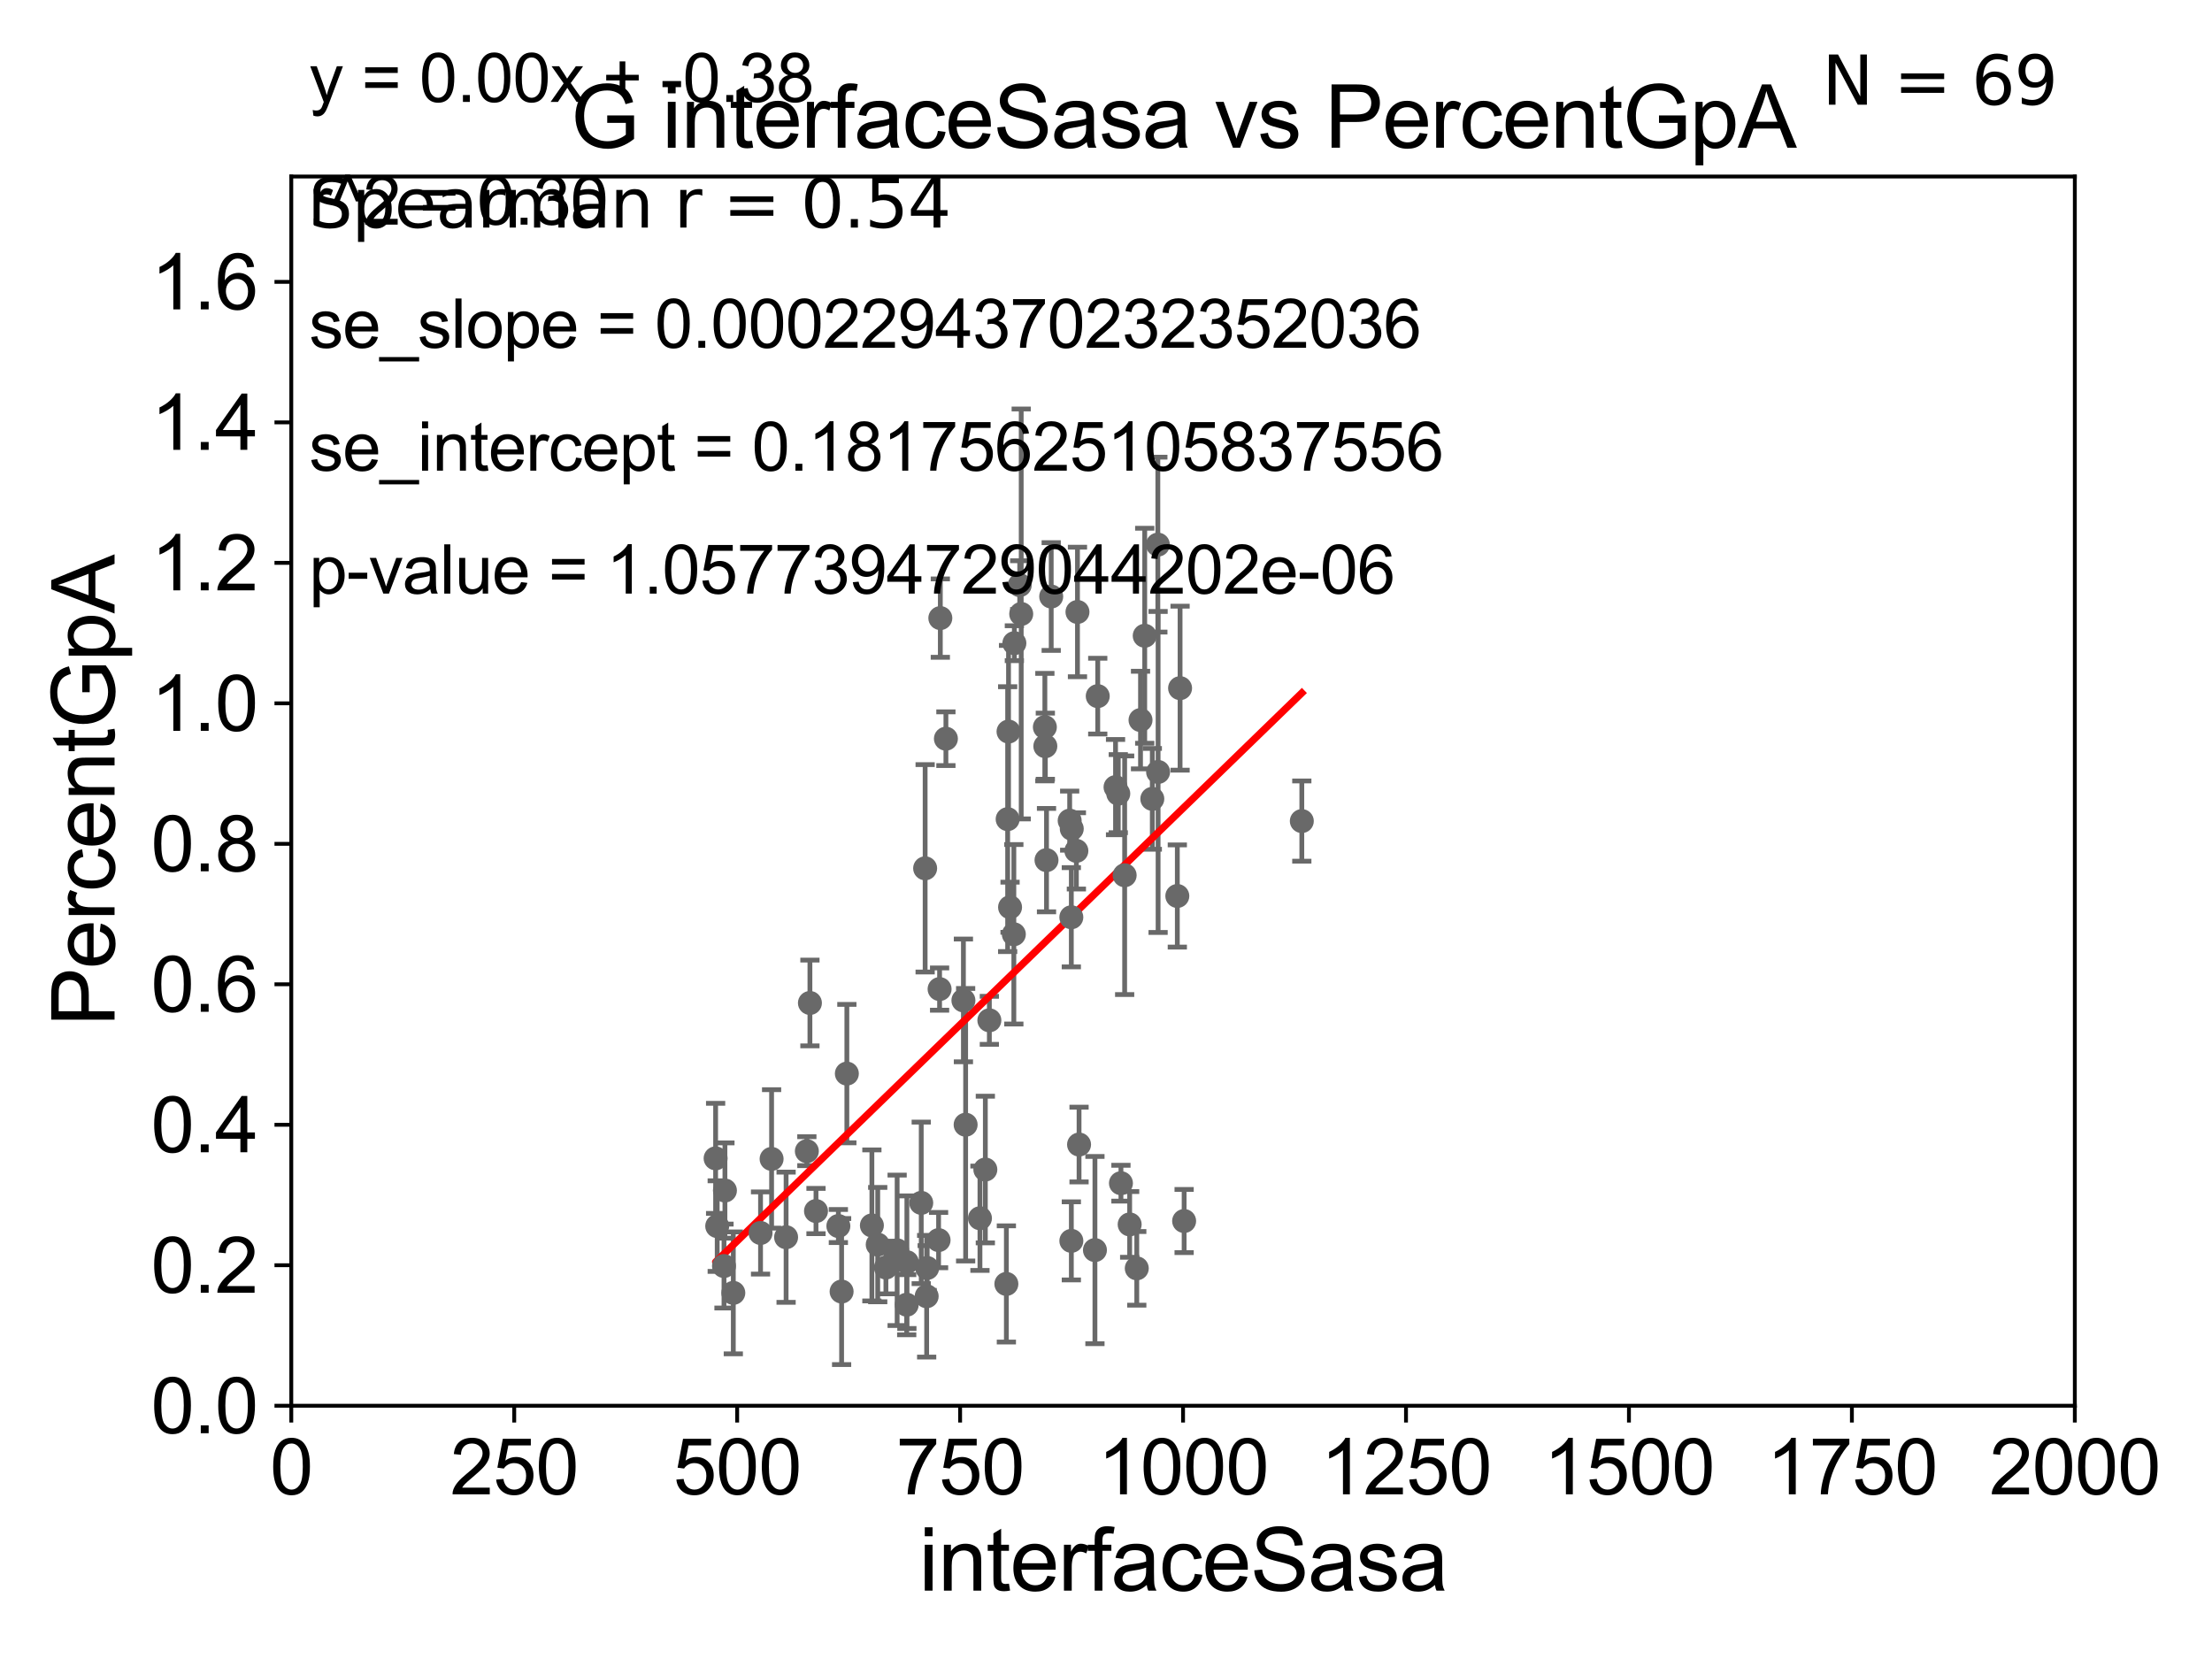 <?xml version="1.0" encoding="utf-8" standalone="no"?>
<!DOCTYPE svg PUBLIC "-//W3C//DTD SVG 1.1//EN"
  "http://www.w3.org/Graphics/SVG/1.1/DTD/svg11.dtd">
<svg xmlns:xlink="http://www.w3.org/1999/xlink" width="460.8pt" height="345.6pt" viewBox="0 0 460.8 345.6" xmlns="http://www.w3.org/2000/svg" version="1.1">
 <defs>
  <style type="text/css">*{stroke-linejoin: round; stroke-linecap: butt}</style>
 </defs>
 <g id="figure_1">
  <g id="patch_1">
   <path d="M 0 345.6 
L 460.8 345.6 
L 460.8 0 
L 0 0 
z
" style="fill: #ffffff"/>
  </g>
  <g id="axes_1">
   <g id="patch_2">
    <path d="M 60.68 292.84 
L 432.225 292.84 
L 432.225 36.775 
L 60.68 36.775 
z
" style="fill: #ffffff"/>
   </g>
   <g id="PathCollection_1">
    <defs>
     <path id="ma738db2b44" d="M 0 1.118 
C 0.297 1.118 0.581 1 0.791 0.791 
C 1 0.581 1.118 0.297 1.118 0 
C 1.118 -0.297 1 -0.581 0.791 -0.791 
C 0.581 -1 0.297 -1.118 0 -1.118 
C -0.297 -1.118 -0.581 -1 -0.791 -0.791 
C -1 -0.581 -1.118 -0.297 -1.118 0 
C -1.118 0.297 -1 0.581 -0.791 0.791 
C -0.581 1 -0.297 1.118 0 1.118 
z
" style="stroke: #696969"/>
    </defs>
    <g clip-path="url(#p8033b36380)">
     <use xlink:href="#ma738db2b44" x="241.253" y="160.814" style="fill: #696969; stroke: #696969"/>
     <use xlink:href="#ma738db2b44" x="209.645" y="267.466" style="fill: #696969; stroke: #696969"/>
     <use xlink:href="#ma738db2b44" x="195.525" y="258.335" style="fill: #696969; stroke: #696969"/>
     <use xlink:href="#ma738db2b44" x="174.648" y="255.406" style="fill: #696969; stroke: #696969"/>
     <use xlink:href="#ma738db2b44" x="217.762" y="155.446" style="fill: #696969; stroke: #696969"/>
     <use xlink:href="#ma738db2b44" x="193.041" y="270.034" style="fill: #696969; stroke: #696969"/>
     <use xlink:href="#ma738db2b44" x="193.149" y="264.146" style="fill: #696969; stroke: #696969"/>
     <use xlink:href="#ma738db2b44" x="195.733" y="206.043" style="fill: #696969; stroke: #696969"/>
     <use xlink:href="#ma738db2b44" x="184.551" y="264.045" style="fill: #696969; stroke: #696969"/>
     <use xlink:href="#ma738db2b44" x="232.388" y="163.969" style="fill: #696969; stroke: #696969"/>
     <use xlink:href="#ma738db2b44" x="204.143" y="253.784" style="fill: #696969; stroke: #696969"/>
     <use xlink:href="#ma738db2b44" x="188.885" y="271.795" style="fill: #696969; stroke: #696969"/>
     <use xlink:href="#ma738db2b44" x="181.631" y="255.278" style="fill: #696969; stroke: #696969"/>
     <use xlink:href="#ma738db2b44" x="191.91" y="250.581" style="fill: #696969; stroke: #696969"/>
     <use xlink:href="#ma738db2b44" x="168.083" y="239.809" style="fill: #696969; stroke: #696969"/>
     <use xlink:href="#ma738db2b44" x="188.919" y="262.939" style="fill: #696969; stroke: #696969"/>
     <use xlink:href="#ma738db2b44" x="169.987" y="252.283" style="fill: #696969; stroke: #696969"/>
     <use xlink:href="#ma738db2b44" x="182.846" y="259.271" style="fill: #696969; stroke: #696969"/>
     <use xlink:href="#ma738db2b44" x="218.007" y="179.182" style="fill: #696969; stroke: #696969"/>
     <use xlink:href="#ma738db2b44" x="235.33" y="255.069" style="fill: #696969; stroke: #696969"/>
     <use xlink:href="#ma738db2b44" x="210.095" y="152.4" style="fill: #696969; stroke: #696969"/>
     <use xlink:href="#ma738db2b44" x="201.159" y="234.3" style="fill: #696969; stroke: #696969"/>
     <use xlink:href="#ma738db2b44" x="228.096" y="260.415" style="fill: #696969; stroke: #696969"/>
     <use xlink:href="#ma738db2b44" x="149.076" y="241.307" style="fill: #696969; stroke: #696969"/>
     <use xlink:href="#ma738db2b44" x="168.722" y="208.938" style="fill: #696969; stroke: #696969"/>
     <use xlink:href="#ma738db2b44" x="163.758" y="257.735" style="fill: #696969; stroke: #696969"/>
     <use xlink:href="#ma738db2b44" x="150.821" y="263.739" style="fill: #696969; stroke: #696969"/>
     <use xlink:href="#ma738db2b44" x="158.435" y="256.854" style="fill: #696969; stroke: #696969"/>
     <use xlink:href="#ma738db2b44" x="152.762" y="269.331" style="fill: #696969; stroke: #696969"/>
     <use xlink:href="#ma738db2b44" x="151.016" y="248.006" style="fill: #696969; stroke: #696969"/>
     <use xlink:href="#ma738db2b44" x="175.322" y="269.055" style="fill: #696969; stroke: #696969"/>
     <use xlink:href="#ma738db2b44" x="186.89" y="260.463" style="fill: #696969; stroke: #696969"/>
     <use xlink:href="#ma738db2b44" x="160.737" y="241.421" style="fill: #696969; stroke: #696969"/>
     <use xlink:href="#ma738db2b44" x="246.675" y="254.36" style="fill: #696969; stroke: #696969"/>
     <use xlink:href="#ma738db2b44" x="149.409" y="255.418" style="fill: #696969; stroke: #696969"/>
     <use xlink:href="#ma738db2b44" x="233.513" y="246.482" style="fill: #696969; stroke: #696969"/>
     <use xlink:href="#ma738db2b44" x="245.832" y="143.356" style="fill: #696969; stroke: #696969"/>
     <use xlink:href="#ma738db2b44" x="241.201" y="113.457" style="fill: #696969; stroke: #696969"/>
     <use xlink:href="#ma738db2b44" x="237.591" y="150.001" style="fill: #696969; stroke: #696969"/>
     <use xlink:href="#ma738db2b44" x="245.258" y="186.652" style="fill: #696969; stroke: #696969"/>
     <use xlink:href="#ma738db2b44" x="222.832" y="170.955" style="fill: #696969; stroke: #696969"/>
     <use xlink:href="#ma738db2b44" x="200.697" y="208.407" style="fill: #696969; stroke: #696969"/>
     <use xlink:href="#ma738db2b44" x="234.286" y="182.332" style="fill: #696969; stroke: #696969"/>
     <use xlink:href="#ma738db2b44" x="228.68" y="145.017" style="fill: #696969; stroke: #696969"/>
     <use xlink:href="#ma738db2b44" x="209.913" y="170.644" style="fill: #696969; stroke: #696969"/>
     <use xlink:href="#ma738db2b44" x="206.101" y="212.55" style="fill: #696969; stroke: #696969"/>
     <use xlink:href="#ma738db2b44" x="238.466" y="132.439" style="fill: #696969; stroke: #696969"/>
     <use xlink:href="#ma738db2b44" x="217.665" y="151.474" style="fill: #696969; stroke: #696969"/>
     <use xlink:href="#ma738db2b44" x="224.457" y="127.485" style="fill: #696969; stroke: #696969"/>
     <use xlink:href="#ma738db2b44" x="223.268" y="172.647" style="fill: #696969; stroke: #696969"/>
     <use xlink:href="#ma738db2b44" x="212.426" y="121.894" style="fill: #696969; stroke: #696969"/>
     <use xlink:href="#ma738db2b44" x="232.958" y="165.328" style="fill: #696969; stroke: #696969"/>
     <use xlink:href="#ma738db2b44" x="240.047" y="166.416" style="fill: #696969; stroke: #696969"/>
     <use xlink:href="#ma738db2b44" x="176.416" y="223.65" style="fill: #696969; stroke: #696969"/>
     <use xlink:href="#ma738db2b44" x="223.181" y="258.495" style="fill: #696969; stroke: #696969"/>
     <use xlink:href="#ma738db2b44" x="224.786" y="238.43" style="fill: #696969; stroke: #696969"/>
     <use xlink:href="#ma738db2b44" x="223.177" y="191.082" style="fill: #696969; stroke: #696969"/>
     <use xlink:href="#ma738db2b44" x="195.887" y="128.76" style="fill: #696969; stroke: #696969"/>
     <use xlink:href="#ma738db2b44" x="192.723" y="180.884" style="fill: #696969; stroke: #696969"/>
     <use xlink:href="#ma738db2b44" x="236.811" y="264.219" style="fill: #696969; stroke: #696969"/>
     <use xlink:href="#ma738db2b44" x="224.229" y="177.251" style="fill: #696969; stroke: #696969"/>
     <use xlink:href="#ma738db2b44" x="210.413" y="188.992" style="fill: #696969; stroke: #696969"/>
     <use xlink:href="#ma738db2b44" x="211.202" y="194.625" style="fill: #696969; stroke: #696969"/>
     <use xlink:href="#ma738db2b44" x="211.312" y="133.988" style="fill: #696969; stroke: #696969"/>
     <use xlink:href="#ma738db2b44" x="212.737" y="127.898" style="fill: #696969; stroke: #696969"/>
     <use xlink:href="#ma738db2b44" x="218.986" y="124.27" style="fill: #696969; stroke: #696969"/>
     <use xlink:href="#ma738db2b44" x="197.05" y="153.884" style="fill: #696969; stroke: #696969"/>
     <use xlink:href="#ma738db2b44" x="205.265" y="243.637" style="fill: #696969; stroke: #696969"/>
     <use xlink:href="#ma738db2b44" x="271.192" y="171.046" style="fill: #696969; stroke: #696969"/>
    </g>
   </g>
   <g id="matplotlib.axis_1">
    <g id="xtick_1">
     <g id="line2d_1">
      <defs>
       <path id="m158b1d977a" d="M 0 0 
L 0 3.5 
" style="stroke: #000000; stroke-width: 0.8"/>
      </defs>
      <g>
       <use xlink:href="#m158b1d977a" x="60.68" y="292.84" style="stroke: #000000; stroke-width: 0.8"/>
      </g>
     </g>
     <g id="text_1">
      <!-- 0 -->
      <g transform="translate(56.231 311.293)scale(0.16 -0.16)">
       <defs>
        <path id="ArialMT-30" d="M 266 2259 
Q 266 3072 433 3567 
Q 600 4063 929 4331 
Q 1259 4600 1759 4600 
Q 2128 4600 2406 4451 
Q 2684 4303 2865 4023 
Q 3047 3744 3150 3342 
Q 3253 2941 3253 2259 
Q 3253 1453 3087 958 
Q 2922 463 2592 192 
Q 2263 -78 1759 -78 
Q 1097 -78 719 397 
Q 266 969 266 2259 
z
M 844 2259 
Q 844 1131 1108 757 
Q 1372 384 1759 384 
Q 2147 384 2411 759 
Q 2675 1134 2675 2259 
Q 2675 3391 2411 3762 
Q 2147 4134 1753 4134 
Q 1366 4134 1134 3806 
Q 844 3388 844 2259 
z
" transform="scale(0.016)"/>
       </defs>
       <use xlink:href="#ArialMT-30"/>
      </g>
     </g>
    </g>
    <g id="xtick_2">
     <g id="line2d_2">
      <g>
       <use xlink:href="#m158b1d977a" x="107.123" y="292.84" style="stroke: #000000; stroke-width: 0.8"/>
      </g>
     </g>
     <g id="text_2">
      <!-- 250 -->
      <g transform="translate(93.777 311.293)scale(0.16 -0.16)">
       <defs>
        <path id="ArialMT-32" d="M 3222 541 
L 3222 0 
L 194 0 
Q 188 203 259 391 
Q 375 700 629 1000 
Q 884 1300 1366 1694 
Q 2113 2306 2375 2664 
Q 2638 3022 2638 3341 
Q 2638 3675 2398 3904 
Q 2159 4134 1775 4134 
Q 1369 4134 1125 3890 
Q 881 3647 878 3216 
L 300 3275 
Q 359 3922 746 4261 
Q 1134 4600 1788 4600 
Q 2447 4600 2831 4234 
Q 3216 3869 3216 3328 
Q 3216 3053 3103 2787 
Q 2991 2522 2730 2228 
Q 2469 1934 1863 1422 
Q 1356 997 1212 845 
Q 1069 694 975 541 
L 3222 541 
z
" transform="scale(0.016)"/>
        <path id="ArialMT-35" d="M 266 1200 
L 856 1250 
Q 922 819 1161 601 
Q 1400 384 1738 384 
Q 2144 384 2425 690 
Q 2706 997 2706 1503 
Q 2706 1984 2436 2262 
Q 2166 2541 1728 2541 
Q 1456 2541 1237 2417 
Q 1019 2294 894 2097 
L 366 2166 
L 809 4519 
L 3088 4519 
L 3088 3981 
L 1259 3981 
L 1013 2750 
Q 1425 3038 1878 3038 
Q 2478 3038 2890 2622 
Q 3303 2206 3303 1553 
Q 3303 931 2941 478 
Q 2500 -78 1738 -78 
Q 1113 -78 717 272 
Q 322 622 266 1200 
z
" transform="scale(0.016)"/>
       </defs>
       <use xlink:href="#ArialMT-32"/>
       <use xlink:href="#ArialMT-35" x="55.615"/>
       <use xlink:href="#ArialMT-30" x="111.23"/>
      </g>
     </g>
    </g>
    <g id="xtick_3">
     <g id="line2d_3">
      <g>
       <use xlink:href="#m158b1d977a" x="153.566" y="292.84" style="stroke: #000000; stroke-width: 0.8"/>
      </g>
     </g>
     <g id="text_3">
      <!-- 500 -->
      <g transform="translate(140.22 311.293)scale(0.16 -0.16)">
       <use xlink:href="#ArialMT-35"/>
       <use xlink:href="#ArialMT-30" x="55.615"/>
       <use xlink:href="#ArialMT-30" x="111.23"/>
      </g>
     </g>
    </g>
    <g id="xtick_4">
     <g id="line2d_4">
      <g>
       <use xlink:href="#m158b1d977a" x="200.009" y="292.84" style="stroke: #000000; stroke-width: 0.8"/>
      </g>
     </g>
     <g id="text_4">
      <!-- 750 -->
      <g transform="translate(186.663 311.293)scale(0.16 -0.16)">
       <defs>
        <path id="ArialMT-37" d="M 303 3981 
L 303 4522 
L 3269 4522 
L 3269 4084 
Q 2831 3619 2401 2847 
Q 1972 2075 1738 1259 
Q 1569 684 1522 0 
L 944 0 
Q 953 541 1156 1306 
Q 1359 2072 1739 2783 
Q 2119 3494 2547 3981 
L 303 3981 
z
" transform="scale(0.016)"/>
       </defs>
       <use xlink:href="#ArialMT-37"/>
       <use xlink:href="#ArialMT-35" x="55.615"/>
       <use xlink:href="#ArialMT-30" x="111.23"/>
      </g>
     </g>
    </g>
    <g id="xtick_5">
     <g id="line2d_5">
      <g>
       <use xlink:href="#m158b1d977a" x="246.452" y="292.84" style="stroke: #000000; stroke-width: 0.8"/>
      </g>
     </g>
     <g id="text_5">
      <!-- 1000 -->
      <g transform="translate(228.657 311.293)scale(0.16 -0.16)">
       <defs>
        <path id="ArialMT-31" d="M 2384 0 
L 1822 0 
L 1822 3584 
Q 1619 3391 1289 3197 
Q 959 3003 697 2906 
L 697 3450 
Q 1169 3672 1522 3987 
Q 1875 4303 2022 4600 
L 2384 4600 
L 2384 0 
z
" transform="scale(0.016)"/>
       </defs>
       <use xlink:href="#ArialMT-31"/>
       <use xlink:href="#ArialMT-30" x="55.615"/>
       <use xlink:href="#ArialMT-30" x="111.23"/>
       <use xlink:href="#ArialMT-30" x="166.846"/>
      </g>
     </g>
    </g>
    <g id="xtick_6">
     <g id="line2d_6">
      <g>
       <use xlink:href="#m158b1d977a" x="292.896" y="292.84" style="stroke: #000000; stroke-width: 0.8"/>
      </g>
     </g>
     <g id="text_6">
      <!-- 1250 -->
      <g transform="translate(275.101 311.293)scale(0.16 -0.16)">
       <use xlink:href="#ArialMT-31"/>
       <use xlink:href="#ArialMT-32" x="55.615"/>
       <use xlink:href="#ArialMT-35" x="111.23"/>
       <use xlink:href="#ArialMT-30" x="166.846"/>
      </g>
     </g>
    </g>
    <g id="xtick_7">
     <g id="line2d_7">
      <g>
       <use xlink:href="#m158b1d977a" x="339.339" y="292.84" style="stroke: #000000; stroke-width: 0.8"/>
      </g>
     </g>
     <g id="text_7">
      <!-- 1500 -->
      <g transform="translate(321.544 311.293)scale(0.16 -0.16)">
       <use xlink:href="#ArialMT-31"/>
       <use xlink:href="#ArialMT-35" x="55.615"/>
       <use xlink:href="#ArialMT-30" x="111.23"/>
       <use xlink:href="#ArialMT-30" x="166.846"/>
      </g>
     </g>
    </g>
    <g id="xtick_8">
     <g id="line2d_8">
      <g>
       <use xlink:href="#m158b1d977a" x="385.782" y="292.84" style="stroke: #000000; stroke-width: 0.8"/>
      </g>
     </g>
     <g id="text_8">
      <!-- 1750 -->
      <g transform="translate(367.987 311.293)scale(0.16 -0.16)">
       <use xlink:href="#ArialMT-31"/>
       <use xlink:href="#ArialMT-37" x="55.615"/>
       <use xlink:href="#ArialMT-35" x="111.23"/>
       <use xlink:href="#ArialMT-30" x="166.846"/>
      </g>
     </g>
    </g>
    <g id="xtick_9">
     <g id="line2d_9">
      <g>
       <use xlink:href="#m158b1d977a" x="432.225" y="292.84" style="stroke: #000000; stroke-width: 0.8"/>
      </g>
     </g>
     <g id="text_9">
      <!-- 2000 -->
      <g transform="translate(414.43 311.293)scale(0.16 -0.16)">
       <use xlink:href="#ArialMT-32"/>
       <use xlink:href="#ArialMT-30" x="55.615"/>
       <use xlink:href="#ArialMT-30" x="111.23"/>
       <use xlink:href="#ArialMT-30" x="166.846"/>
      </g>
     </g>
    </g>
    <g id="text_10">
     <!-- interfaceSasa -->
     <g transform="translate(191.423 331.357)scale(0.18 -0.18)">
      <defs>
       <path id="ArialMT-69" d="M 425 3934 
L 425 4581 
L 988 4581 
L 988 3934 
L 425 3934 
z
M 425 0 
L 425 3319 
L 988 3319 
L 988 0 
L 425 0 
z
" transform="scale(0.016)"/>
       <path id="ArialMT-6e" d="M 422 0 
L 422 3319 
L 928 3319 
L 928 2847 
Q 1294 3394 1984 3394 
Q 2284 3394 2536 3286 
Q 2788 3178 2913 3003 
Q 3038 2828 3088 2588 
Q 3119 2431 3119 2041 
L 3119 0 
L 2556 0 
L 2556 2019 
Q 2556 2363 2490 2533 
Q 2425 2703 2258 2804 
Q 2091 2906 1866 2906 
Q 1506 2906 1245 2678 
Q 984 2450 984 1813 
L 984 0 
L 422 0 
z
" transform="scale(0.016)"/>
       <path id="ArialMT-74" d="M 1650 503 
L 1731 6 
Q 1494 -44 1306 -44 
Q 1000 -44 831 53 
Q 663 150 594 308 
Q 525 466 525 972 
L 525 2881 
L 113 2881 
L 113 3319 
L 525 3319 
L 525 4141 
L 1084 4478 
L 1084 3319 
L 1650 3319 
L 1650 2881 
L 1084 2881 
L 1084 941 
Q 1084 700 1114 631 
Q 1144 563 1211 522 
Q 1278 481 1403 481 
Q 1497 481 1650 503 
z
" transform="scale(0.016)"/>
       <path id="ArialMT-65" d="M 2694 1069 
L 3275 997 
Q 3138 488 2766 206 
Q 2394 -75 1816 -75 
Q 1088 -75 661 373 
Q 234 822 234 1631 
Q 234 2469 665 2931 
Q 1097 3394 1784 3394 
Q 2450 3394 2872 2941 
Q 3294 2488 3294 1666 
Q 3294 1616 3291 1516 
L 816 1516 
Q 847 969 1125 678 
Q 1403 388 1819 388 
Q 2128 388 2347 550 
Q 2566 713 2694 1069 
z
M 847 1978 
L 2700 1978 
Q 2663 2397 2488 2606 
Q 2219 2931 1791 2931 
Q 1403 2931 1139 2672 
Q 875 2413 847 1978 
z
" transform="scale(0.016)"/>
       <path id="ArialMT-72" d="M 416 0 
L 416 3319 
L 922 3319 
L 922 2816 
Q 1116 3169 1280 3281 
Q 1444 3394 1641 3394 
Q 1925 3394 2219 3213 
L 2025 2691 
Q 1819 2813 1613 2813 
Q 1428 2813 1281 2702 
Q 1134 2591 1072 2394 
Q 978 2094 978 1738 
L 978 0 
L 416 0 
z
" transform="scale(0.016)"/>
       <path id="ArialMT-66" d="M 556 0 
L 556 2881 
L 59 2881 
L 59 3319 
L 556 3319 
L 556 3672 
Q 556 4006 616 4169 
Q 697 4388 901 4523 
Q 1106 4659 1475 4659 
Q 1713 4659 2000 4603 
L 1916 4113 
Q 1741 4144 1584 4144 
Q 1328 4144 1222 4034 
Q 1116 3925 1116 3625 
L 1116 3319 
L 1763 3319 
L 1763 2881 
L 1116 2881 
L 1116 0 
L 556 0 
z
" transform="scale(0.016)"/>
       <path id="ArialMT-61" d="M 2588 409 
Q 2275 144 1986 34 
Q 1697 -75 1366 -75 
Q 819 -75 525 192 
Q 231 459 231 875 
Q 231 1119 342 1320 
Q 453 1522 633 1644 
Q 813 1766 1038 1828 
Q 1203 1872 1538 1913 
Q 2219 1994 2541 2106 
Q 2544 2222 2544 2253 
Q 2544 2597 2384 2738 
Q 2169 2928 1744 2928 
Q 1347 2928 1158 2789 
Q 969 2650 878 2297 
L 328 2372 
Q 403 2725 575 2942 
Q 747 3159 1072 3276 
Q 1397 3394 1825 3394 
Q 2250 3394 2515 3294 
Q 2781 3194 2906 3042 
Q 3031 2891 3081 2659 
Q 3109 2516 3109 2141 
L 3109 1391 
Q 3109 606 3145 398 
Q 3181 191 3288 0 
L 2700 0 
Q 2613 175 2588 409 
z
M 2541 1666 
Q 2234 1541 1622 1453 
Q 1275 1403 1131 1340 
Q 988 1278 909 1158 
Q 831 1038 831 891 
Q 831 666 1001 516 
Q 1172 366 1500 366 
Q 1825 366 2078 508 
Q 2331 650 2450 897 
Q 2541 1088 2541 1459 
L 2541 1666 
z
" transform="scale(0.016)"/>
       <path id="ArialMT-63" d="M 2588 1216 
L 3141 1144 
Q 3050 572 2676 248 
Q 2303 -75 1759 -75 
Q 1078 -75 664 370 
Q 250 816 250 1647 
Q 250 2184 428 2587 
Q 606 2991 970 3192 
Q 1334 3394 1763 3394 
Q 2303 3394 2647 3120 
Q 2991 2847 3088 2344 
L 2541 2259 
Q 2463 2594 2264 2762 
Q 2066 2931 1784 2931 
Q 1359 2931 1093 2626 
Q 828 2322 828 1663 
Q 828 994 1084 691 
Q 1341 388 1753 388 
Q 2084 388 2306 591 
Q 2528 794 2588 1216 
z
" transform="scale(0.016)"/>
       <path id="ArialMT-53" d="M 288 1472 
L 859 1522 
Q 900 1178 1048 958 
Q 1197 738 1509 602 
Q 1822 466 2213 466 
Q 2559 466 2825 569 
Q 3091 672 3220 851 
Q 3350 1031 3350 1244 
Q 3350 1459 3225 1620 
Q 3100 1781 2813 1891 
Q 2628 1963 1997 2114 
Q 1366 2266 1113 2400 
Q 784 2572 623 2826 
Q 463 3081 463 3397 
Q 463 3744 659 4045 
Q 856 4347 1234 4503 
Q 1613 4659 2075 4659 
Q 2584 4659 2973 4495 
Q 3363 4331 3572 4012 
Q 3781 3694 3797 3291 
L 3216 3247 
Q 3169 3681 2898 3903 
Q 2628 4125 2100 4125 
Q 1550 4125 1298 3923 
Q 1047 3722 1047 3438 
Q 1047 3191 1225 3031 
Q 1400 2872 2139 2705 
Q 2878 2538 3153 2413 
Q 3553 2228 3743 1945 
Q 3934 1663 3934 1294 
Q 3934 928 3725 604 
Q 3516 281 3123 101 
Q 2731 -78 2241 -78 
Q 1619 -78 1198 103 
Q 778 284 539 648 
Q 300 1013 288 1472 
z
" transform="scale(0.016)"/>
       <path id="ArialMT-73" d="M 197 991 
L 753 1078 
Q 800 744 1014 566 
Q 1228 388 1613 388 
Q 2000 388 2187 545 
Q 2375 703 2375 916 
Q 2375 1106 2209 1216 
Q 2094 1291 1634 1406 
Q 1016 1563 777 1677 
Q 538 1791 414 1992 
Q 291 2194 291 2438 
Q 291 2659 392 2848 
Q 494 3038 669 3163 
Q 800 3259 1026 3326 
Q 1253 3394 1513 3394 
Q 1903 3394 2198 3281 
Q 2494 3169 2634 2976 
Q 2775 2784 2828 2463 
L 2278 2388 
Q 2241 2644 2061 2787 
Q 1881 2931 1553 2931 
Q 1166 2931 1000 2803 
Q 834 2675 834 2503 
Q 834 2394 903 2306 
Q 972 2216 1119 2156 
Q 1203 2125 1616 2013 
Q 2213 1853 2448 1751 
Q 2684 1650 2818 1456 
Q 2953 1263 2953 975 
Q 2953 694 2789 445 
Q 2625 197 2315 61 
Q 2006 -75 1616 -75 
Q 969 -75 630 194 
Q 291 463 197 991 
z
" transform="scale(0.016)"/>
      </defs>
      <use xlink:href="#ArialMT-69"/>
      <use xlink:href="#ArialMT-6e" x="22.217"/>
      <use xlink:href="#ArialMT-74" x="77.832"/>
      <use xlink:href="#ArialMT-65" x="105.615"/>
      <use xlink:href="#ArialMT-72" x="161.23"/>
      <use xlink:href="#ArialMT-66" x="194.531"/>
      <use xlink:href="#ArialMT-61" x="222.314"/>
      <use xlink:href="#ArialMT-63" x="277.93"/>
      <use xlink:href="#ArialMT-65" x="327.93"/>
      <use xlink:href="#ArialMT-53" x="383.545"/>
      <use xlink:href="#ArialMT-61" x="450.244"/>
      <use xlink:href="#ArialMT-73" x="505.859"/>
      <use xlink:href="#ArialMT-61" x="555.859"/>
     </g>
    </g>
   </g>
   <g id="matplotlib.axis_2">
    <g id="ytick_1">
     <g id="line2d_10">
      <defs>
       <path id="m6e3b8316ef" d="M 0 0 
L -3.5 0 
" style="stroke: #000000; stroke-width: 0.8"/>
      </defs>
      <g>
       <use xlink:href="#m6e3b8316ef" x="60.68" y="292.84" style="stroke: #000000; stroke-width: 0.8"/>
      </g>
     </g>
     <g id="text_11">
      <!-- 0.0 -->
      <g transform="translate(31.44 298.566)scale(0.16 -0.16)">
       <defs>
        <path id="ArialMT-2e" d="M 581 0 
L 581 641 
L 1222 641 
L 1222 0 
L 581 0 
z
" transform="scale(0.016)"/>
       </defs>
       <use xlink:href="#ArialMT-30"/>
       <use xlink:href="#ArialMT-2e" x="55.615"/>
       <use xlink:href="#ArialMT-30" x="83.398"/>
      </g>
     </g>
    </g>
    <g id="ytick_2">
     <g id="line2d_11">
      <g>
       <use xlink:href="#m6e3b8316ef" x="60.68" y="263.575" style="stroke: #000000; stroke-width: 0.8"/>
      </g>
     </g>
     <g id="text_12">
      <!-- 0.2 -->
      <g transform="translate(31.44 269.302)scale(0.16 -0.16)">
       <use xlink:href="#ArialMT-30"/>
       <use xlink:href="#ArialMT-2e" x="55.615"/>
       <use xlink:href="#ArialMT-32" x="83.398"/>
      </g>
     </g>
    </g>
    <g id="ytick_3">
     <g id="line2d_12">
      <g>
       <use xlink:href="#m6e3b8316ef" x="60.68" y="234.311" style="stroke: #000000; stroke-width: 0.8"/>
      </g>
     </g>
     <g id="text_13">
      <!-- 0.4 -->
      <g transform="translate(31.44 240.037)scale(0.16 -0.16)">
       <defs>
        <path id="ArialMT-34" d="M 2069 0 
L 2069 1097 
L 81 1097 
L 81 1613 
L 2172 4581 
L 2631 4581 
L 2631 1613 
L 3250 1613 
L 3250 1097 
L 2631 1097 
L 2631 0 
L 2069 0 
z
M 2069 1613 
L 2069 3678 
L 634 1613 
L 2069 1613 
z
" transform="scale(0.016)"/>
       </defs>
       <use xlink:href="#ArialMT-30"/>
       <use xlink:href="#ArialMT-2e" x="55.615"/>
       <use xlink:href="#ArialMT-34" x="83.398"/>
      </g>
     </g>
    </g>
    <g id="ytick_4">
     <g id="line2d_13">
      <g>
       <use xlink:href="#m6e3b8316ef" x="60.68" y="205.046" style="stroke: #000000; stroke-width: 0.8"/>
      </g>
     </g>
     <g id="text_14">
      <!-- 0.6 -->
      <g transform="translate(31.44 210.772)scale(0.16 -0.16)">
       <defs>
        <path id="ArialMT-36" d="M 3184 3459 
L 2625 3416 
Q 2550 3747 2413 3897 
Q 2184 4138 1850 4138 
Q 1581 4138 1378 3988 
Q 1113 3794 959 3422 
Q 806 3050 800 2363 
Q 1003 2672 1297 2822 
Q 1591 2972 1913 2972 
Q 2475 2972 2870 2558 
Q 3266 2144 3266 1488 
Q 3266 1056 3080 686 
Q 2894 316 2569 119 
Q 2244 -78 1831 -78 
Q 1128 -78 684 439 
Q 241 956 241 2144 
Q 241 3472 731 4075 
Q 1159 4600 1884 4600 
Q 2425 4600 2770 4297 
Q 3116 3994 3184 3459 
z
M 888 1484 
Q 888 1194 1011 928 
Q 1134 663 1356 523 
Q 1578 384 1822 384 
Q 2178 384 2434 671 
Q 2691 959 2691 1453 
Q 2691 1928 2437 2201 
Q 2184 2475 1800 2475 
Q 1419 2475 1153 2201 
Q 888 1928 888 1484 
z
" transform="scale(0.016)"/>
       </defs>
       <use xlink:href="#ArialMT-30"/>
       <use xlink:href="#ArialMT-2e" x="55.615"/>
       <use xlink:href="#ArialMT-36" x="83.398"/>
      </g>
     </g>
    </g>
    <g id="ytick_5">
     <g id="line2d_14">
      <g>
       <use xlink:href="#m6e3b8316ef" x="60.68" y="175.782" style="stroke: #000000; stroke-width: 0.8"/>
      </g>
     </g>
     <g id="text_15">
      <!-- 0.8 -->
      <g transform="translate(31.44 181.508)scale(0.16 -0.16)">
       <defs>
        <path id="ArialMT-38" d="M 1131 2484 
Q 781 2613 612 2850 
Q 444 3088 444 3419 
Q 444 3919 803 4259 
Q 1163 4600 1759 4600 
Q 2359 4600 2725 4251 
Q 3091 3903 3091 3403 
Q 3091 3084 2923 2848 
Q 2756 2613 2416 2484 
Q 2838 2347 3058 2040 
Q 3278 1734 3278 1309 
Q 3278 722 2862 322 
Q 2447 -78 1769 -78 
Q 1091 -78 675 323 
Q 259 725 259 1325 
Q 259 1772 486 2073 
Q 713 2375 1131 2484 
z
M 1019 3438 
Q 1019 3113 1228 2906 
Q 1438 2700 1772 2700 
Q 2097 2700 2305 2904 
Q 2513 3109 2513 3406 
Q 2513 3716 2298 3927 
Q 2084 4138 1766 4138 
Q 1444 4138 1231 3931 
Q 1019 3725 1019 3438 
z
M 838 1322 
Q 838 1081 952 856 
Q 1066 631 1291 507 
Q 1516 384 1775 384 
Q 2178 384 2440 643 
Q 2703 903 2703 1303 
Q 2703 1709 2433 1975 
Q 2163 2241 1756 2241 
Q 1359 2241 1098 1978 
Q 838 1716 838 1322 
z
" transform="scale(0.016)"/>
       </defs>
       <use xlink:href="#ArialMT-30"/>
       <use xlink:href="#ArialMT-2e" x="55.615"/>
       <use xlink:href="#ArialMT-38" x="83.398"/>
      </g>
     </g>
    </g>
    <g id="ytick_6">
     <g id="line2d_15">
      <g>
       <use xlink:href="#m6e3b8316ef" x="60.68" y="146.517" style="stroke: #000000; stroke-width: 0.8"/>
      </g>
     </g>
     <g id="text_16">
      <!-- 1.0 -->
      <g transform="translate(31.44 152.243)scale(0.16 -0.16)">
       <use xlink:href="#ArialMT-31"/>
       <use xlink:href="#ArialMT-2e" x="55.615"/>
       <use xlink:href="#ArialMT-30" x="83.398"/>
      </g>
     </g>
    </g>
    <g id="ytick_7">
     <g id="line2d_16">
      <g>
       <use xlink:href="#m6e3b8316ef" x="60.68" y="117.252" style="stroke: #000000; stroke-width: 0.8"/>
      </g>
     </g>
     <g id="text_17">
      <!-- 1.2 -->
      <g transform="translate(31.44 122.979)scale(0.16 -0.16)">
       <use xlink:href="#ArialMT-31"/>
       <use xlink:href="#ArialMT-2e" x="55.615"/>
       <use xlink:href="#ArialMT-32" x="83.398"/>
      </g>
     </g>
    </g>
    <g id="ytick_8">
     <g id="line2d_17">
      <g>
       <use xlink:href="#m6e3b8316ef" x="60.68" y="87.988" style="stroke: #000000; stroke-width: 0.8"/>
      </g>
     </g>
     <g id="text_18">
      <!-- 1.4 -->
      <g transform="translate(31.44 93.714)scale(0.16 -0.16)">
       <use xlink:href="#ArialMT-31"/>
       <use xlink:href="#ArialMT-2e" x="55.615"/>
       <use xlink:href="#ArialMT-34" x="83.398"/>
      </g>
     </g>
    </g>
    <g id="ytick_9">
     <g id="line2d_18">
      <g>
       <use xlink:href="#m6e3b8316ef" x="60.68" y="58.723" style="stroke: #000000; stroke-width: 0.8"/>
      </g>
     </g>
     <g id="text_19">
      <!-- 1.6 -->
      <g transform="translate(31.44 64.45)scale(0.16 -0.16)">
       <use xlink:href="#ArialMT-31"/>
       <use xlink:href="#ArialMT-2e" x="55.615"/>
       <use xlink:href="#ArialMT-36" x="83.398"/>
      </g>
     </g>
    </g>
    <g id="text_20">
     <!-- PercentGpA -->
     <g transform="translate(23.863 213.831)rotate(-90)scale(0.18 -0.18)">
      <defs>
       <path id="ArialMT-50" d="M 494 0 
L 494 4581 
L 2222 4581 
Q 2678 4581 2919 4538 
Q 3256 4481 3484 4323 
Q 3713 4166 3852 3881 
Q 3991 3597 3991 3256 
Q 3991 2672 3619 2267 
Q 3247 1863 2275 1863 
L 1100 1863 
L 1100 0 
L 494 0 
z
M 1100 2403 
L 2284 2403 
Q 2872 2403 3119 2622 
Q 3366 2841 3366 3238 
Q 3366 3525 3220 3729 
Q 3075 3934 2838 4000 
Q 2684 4041 2272 4041 
L 1100 4041 
L 1100 2403 
z
" transform="scale(0.016)"/>
       <path id="ArialMT-47" d="M 2638 1797 
L 2638 2334 
L 4578 2338 
L 4578 638 
Q 4131 281 3656 101 
Q 3181 -78 2681 -78 
Q 2006 -78 1454 211 
Q 903 500 622 1047 
Q 341 1594 341 2269 
Q 341 2938 620 3517 
Q 900 4097 1425 4378 
Q 1950 4659 2634 4659 
Q 3131 4659 3532 4498 
Q 3934 4338 4162 4050 
Q 4391 3763 4509 3300 
L 3963 3150 
Q 3859 3500 3706 3700 
Q 3553 3900 3268 4020 
Q 2984 4141 2638 4141 
Q 2222 4141 1919 4014 
Q 1616 3888 1430 3681 
Q 1244 3475 1141 3228 
Q 966 2803 966 2306 
Q 966 1694 1177 1281 
Q 1388 869 1791 669 
Q 2194 469 2647 469 
Q 3041 469 3416 620 
Q 3791 772 3984 944 
L 3984 1797 
L 2638 1797 
z
" transform="scale(0.016)"/>
       <path id="ArialMT-70" d="M 422 -1272 
L 422 3319 
L 934 3319 
L 934 2888 
Q 1116 3141 1344 3267 
Q 1572 3394 1897 3394 
Q 2322 3394 2647 3175 
Q 2972 2956 3137 2557 
Q 3303 2159 3303 1684 
Q 3303 1175 3120 767 
Q 2938 359 2589 142 
Q 2241 -75 1856 -75 
Q 1575 -75 1351 44 
Q 1128 163 984 344 
L 984 -1272 
L 422 -1272 
z
M 931 1641 
Q 931 1000 1190 694 
Q 1450 388 1819 388 
Q 2194 388 2461 705 
Q 2728 1022 2728 1688 
Q 2728 2322 2467 2637 
Q 2206 2953 1844 2953 
Q 1484 2953 1207 2617 
Q 931 2281 931 1641 
z
" transform="scale(0.016)"/>
       <path id="ArialMT-41" d="M -9 0 
L 1750 4581 
L 2403 4581 
L 4278 0 
L 3588 0 
L 3053 1388 
L 1138 1388 
L 634 0 
L -9 0 
z
M 1313 1881 
L 2866 1881 
L 2388 3150 
Q 2169 3728 2063 4100 
Q 1975 3659 1816 3225 
L 1313 1881 
z
" transform="scale(0.016)"/>
      </defs>
      <use xlink:href="#ArialMT-50"/>
      <use xlink:href="#ArialMT-65" x="66.699"/>
      <use xlink:href="#ArialMT-72" x="122.314"/>
      <use xlink:href="#ArialMT-63" x="155.615"/>
      <use xlink:href="#ArialMT-65" x="205.615"/>
      <use xlink:href="#ArialMT-6e" x="261.23"/>
      <use xlink:href="#ArialMT-74" x="316.846"/>
      <use xlink:href="#ArialMT-47" x="344.629"/>
      <use xlink:href="#ArialMT-70" x="422.412"/>
      <use xlink:href="#ArialMT-41" x="478.027"/>
     </g>
    </g>
   </g>
   <g id="LineCollection_1">
    <path d="M 241.253 194.248 
L 241.253 127.379 
" clip-path="url(#p8033b36380)" style="fill: none; stroke: #696969"/>
    <path d="M 209.645 279.568 
L 209.645 255.365 
" clip-path="url(#p8033b36380)" style="fill: none; stroke: #696969"/>
    <path d="M 195.525 264.093 
L 195.525 252.577 
" clip-path="url(#p8033b36380)" style="fill: none; stroke: #696969"/>
    <path d="M 174.648 258.849 
L 174.648 251.962 
" clip-path="url(#p8033b36380)" style="fill: none; stroke: #696969"/>
    <path d="M 217.762 162.332 
L 217.762 148.56 
" clip-path="url(#p8033b36380)" style="fill: none; stroke: #696969"/>
    <path d="M 193.041 282.705 
L 193.041 257.362 
" clip-path="url(#p8033b36380)" style="fill: none; stroke: #696969"/>
    <path d="M 193.149 268.803 
L 193.149 259.488 
" clip-path="url(#p8033b36380)" style="fill: none; stroke: #696969"/>
    <path d="M 195.733 210.445 
L 195.733 201.642 
" clip-path="url(#p8033b36380)" style="fill: none; stroke: #696969"/>
    <path d="M 184.551 269.528 
L 184.551 258.562 
" clip-path="url(#p8033b36380)" style="fill: none; stroke: #696969"/>
    <path d="M 232.388 173.889 
L 232.388 154.049 
" clip-path="url(#p8033b36380)" style="fill: none; stroke: #696969"/>
    <path d="M 204.143 264.653 
L 204.143 242.914 
" clip-path="url(#p8033b36380)" style="fill: none; stroke: #696969"/>
    <path d="M 188.885 278.056 
L 188.885 265.534 
" clip-path="url(#p8033b36380)" style="fill: none; stroke: #696969"/>
    <path d="M 181.631 271.005 
L 181.631 239.552 
" clip-path="url(#p8033b36380)" style="fill: none; stroke: #696969"/>
    <path d="M 191.91 267.408 
L 191.91 233.754 
" clip-path="url(#p8033b36380)" style="fill: none; stroke: #696969"/>
    <path d="M 168.083 242.825 
L 168.083 236.793 
" clip-path="url(#p8033b36380)" style="fill: none; stroke: #696969"/>
    <path d="M 188.919 276.751 
L 188.919 249.126 
" clip-path="url(#p8033b36380)" style="fill: none; stroke: #696969"/>
    <path d="M 169.987 257 
L 169.987 247.566 
" clip-path="url(#p8033b36380)" style="fill: none; stroke: #696969"/>
    <path d="M 182.846 271.182 
L 182.846 247.36 
" clip-path="url(#p8033b36380)" style="fill: none; stroke: #696969"/>
    <path d="M 218.007 189.95 
L 218.007 168.414 
" clip-path="url(#p8033b36380)" style="fill: none; stroke: #696969"/>
    <path d="M 235.33 261.913 
L 235.33 248.225 
" clip-path="url(#p8033b36380)" style="fill: none; stroke: #696969"/>
    <path d="M 210.095 170.343 
L 210.095 134.457 
" clip-path="url(#p8033b36380)" style="fill: none; stroke: #696969"/>
    <path d="M 201.159 262.684 
L 201.159 205.917 
" clip-path="url(#p8033b36380)" style="fill: none; stroke: #696969"/>
    <path d="M 228.096 279.913 
L 228.096 240.916 
" clip-path="url(#p8033b36380)" style="fill: none; stroke: #696969"/>
    <path d="M 149.076 252.772 
L 149.076 229.842 
" clip-path="url(#p8033b36380)" style="fill: none; stroke: #696969"/>
    <path d="M 168.722 217.872 
L 168.722 200.004 
" clip-path="url(#p8033b36380)" style="fill: none; stroke: #696969"/>
    <path d="M 163.758 271.297 
L 163.758 244.174 
" clip-path="url(#p8033b36380)" style="fill: none; stroke: #696969"/>
    <path d="M 150.821 272.477 
L 150.821 255.001 
" clip-path="url(#p8033b36380)" style="fill: none; stroke: #696969"/>
    <path d="M 158.435 265.411 
L 158.435 248.298 
" clip-path="url(#p8033b36380)" style="fill: none; stroke: #696969"/>
    <path d="M 152.762 282.032 
L 152.762 256.63 
" clip-path="url(#p8033b36380)" style="fill: none; stroke: #696969"/>
    <path d="M 151.016 257.928 
L 151.016 238.085 
" clip-path="url(#p8033b36380)" style="fill: none; stroke: #696969"/>
    <path d="M 175.322 284.266 
L 175.322 253.845 
" clip-path="url(#p8033b36380)" style="fill: none; stroke: #696969"/>
    <path d="M 186.89 276.132 
L 186.89 244.794 
" clip-path="url(#p8033b36380)" style="fill: none; stroke: #696969"/>
    <path d="M 160.737 255.839 
L 160.737 227.003 
" clip-path="url(#p8033b36380)" style="fill: none; stroke: #696969"/>
    <path d="M 246.675 260.941 
L 246.675 247.779 
" clip-path="url(#p8033b36380)" style="fill: none; stroke: #696969"/>
    <path d="M 149.409 264.856 
L 149.409 245.979 
" clip-path="url(#p8033b36380)" style="fill: none; stroke: #696969"/>
    <path d="M 233.513 250.215 
L 233.513 242.748 
" clip-path="url(#p8033b36380)" style="fill: none; stroke: #696969"/>
    <path d="M 245.832 160.438 
L 245.832 126.274 
" clip-path="url(#p8033b36380)" style="fill: none; stroke: #696969"/>
    <path d="M 241.201 131.674 
L 241.201 95.24 
" clip-path="url(#p8033b36380)" style="fill: none; stroke: #696969"/>
    <path d="M 237.591 160.164 
L 237.591 139.838 
" clip-path="url(#p8033b36380)" style="fill: none; stroke: #696969"/>
    <path d="M 245.258 197.295 
L 245.258 176.008 
" clip-path="url(#p8033b36380)" style="fill: none; stroke: #696969"/>
    <path d="M 222.832 177.108 
L 222.832 164.801 
" clip-path="url(#p8033b36380)" style="fill: none; stroke: #696969"/>
    <path d="M 200.697 221.193 
L 200.697 195.622 
" clip-path="url(#p8033b36380)" style="fill: none; stroke: #696969"/>
    <path d="M 234.286 207.184 
L 234.286 157.479 
" clip-path="url(#p8033b36380)" style="fill: none; stroke: #696969"/>
    <path d="M 228.68 152.909 
L 228.68 137.124 
" clip-path="url(#p8033b36380)" style="fill: none; stroke: #696969"/>
    <path d="M 209.913 198.23 
L 209.913 143.057 
" clip-path="url(#p8033b36380)" style="fill: none; stroke: #696969"/>
    <path d="M 206.101 217.551 
L 206.101 207.55 
" clip-path="url(#p8033b36380)" style="fill: none; stroke: #696969"/>
    <path d="M 238.466 154.832 
L 238.466 110.045 
" clip-path="url(#p8033b36380)" style="fill: none; stroke: #696969"/>
    <path d="M 217.665 162.668 
L 217.665 140.279 
" clip-path="url(#p8033b36380)" style="fill: none; stroke: #696969"/>
    <path d="M 224.457 140.978 
L 224.457 113.992 
" clip-path="url(#p8033b36380)" style="fill: none; stroke: #696969"/>
    <path d="M 223.268 173.156 
L 223.268 172.138 
" clip-path="url(#p8033b36380)" style="fill: none; stroke: #696969"/>
    <path d="M 212.426 126.971 
L 212.426 116.817 
" clip-path="url(#p8033b36380)" style="fill: none; stroke: #696969"/>
    <path d="M 232.958 173.462 
L 232.958 157.194 
" clip-path="url(#p8033b36380)" style="fill: none; stroke: #696969"/>
    <path d="M 240.047 176.919 
L 240.047 155.913 
" clip-path="url(#p8033b36380)" style="fill: none; stroke: #696969"/>
    <path d="M 176.416 238.066 
L 176.416 209.234 
" clip-path="url(#p8033b36380)" style="fill: none; stroke: #696969"/>
    <path d="M 223.181 266.629 
L 223.181 250.361 
" clip-path="url(#p8033b36380)" style="fill: none; stroke: #696969"/>
    <path d="M 224.786 246.215 
L 224.786 230.645 
" clip-path="url(#p8033b36380)" style="fill: none; stroke: #696969"/>
    <path d="M 223.177 201.42 
L 223.177 180.744 
" clip-path="url(#p8033b36380)" style="fill: none; stroke: #696969"/>
    <path d="M 195.887 136.924 
L 195.887 120.597 
" clip-path="url(#p8033b36380)" style="fill: none; stroke: #696969"/>
    <path d="M 192.723 202.485 
L 192.723 159.282 
" clip-path="url(#p8033b36380)" style="fill: none; stroke: #696969"/>
    <path d="M 236.811 271.889 
L 236.811 256.548 
" clip-path="url(#p8033b36380)" style="fill: none; stroke: #696969"/>
    <path d="M 224.229 185.195 
L 224.229 169.307 
" clip-path="url(#p8033b36380)" style="fill: none; stroke: #696969"/>
    <path d="M 210.413 194.214 
L 210.413 183.77 
" clip-path="url(#p8033b36380)" style="fill: none; stroke: #696969"/>
    <path d="M 211.202 213.318 
L 211.202 175.933 
" clip-path="url(#p8033b36380)" style="fill: none; stroke: #696969"/>
    <path d="M 211.312 137.624 
L 211.312 130.353 
" clip-path="url(#p8033b36380)" style="fill: none; stroke: #696969"/>
    <path d="M 212.737 170.595 
L 212.737 85.201 
" clip-path="url(#p8033b36380)" style="fill: none; stroke: #696969"/>
    <path d="M 218.986 135.492 
L 218.986 113.048 
" clip-path="url(#p8033b36380)" style="fill: none; stroke: #696969"/>
    <path d="M 197.05 159.478 
L 197.05 148.29 
" clip-path="url(#p8033b36380)" style="fill: none; stroke: #696969"/>
    <path d="M 205.265 258.912 
L 205.265 228.361 
" clip-path="url(#p8033b36380)" style="fill: none; stroke: #696969"/>
    <path d="M 271.192 179.402 
L 271.192 162.689 
" clip-path="url(#p8033b36380)" style="fill: none; stroke: #696969"/>
   </g>
   <g id="line2d_19">
    <defs>
     <path id="m44bcf7ea98" d="M 2 0 
L -2 -0 
" style="stroke: #696969"/>
    </defs>
    <g clip-path="url(#p8033b36380)">
     <use xlink:href="#m44bcf7ea98" x="241.253" y="194.248" style="fill: #696969; stroke: #696969"/>
     <use xlink:href="#m44bcf7ea98" x="209.645" y="279.568" style="fill: #696969; stroke: #696969"/>
     <use xlink:href="#m44bcf7ea98" x="195.525" y="264.093" style="fill: #696969; stroke: #696969"/>
     <use xlink:href="#m44bcf7ea98" x="174.648" y="258.849" style="fill: #696969; stroke: #696969"/>
     <use xlink:href="#m44bcf7ea98" x="217.762" y="162.332" style="fill: #696969; stroke: #696969"/>
     <use xlink:href="#m44bcf7ea98" x="193.041" y="282.705" style="fill: #696969; stroke: #696969"/>
     <use xlink:href="#m44bcf7ea98" x="193.149" y="268.803" style="fill: #696969; stroke: #696969"/>
     <use xlink:href="#m44bcf7ea98" x="195.733" y="210.445" style="fill: #696969; stroke: #696969"/>
     <use xlink:href="#m44bcf7ea98" x="184.551" y="269.528" style="fill: #696969; stroke: #696969"/>
     <use xlink:href="#m44bcf7ea98" x="232.388" y="173.889" style="fill: #696969; stroke: #696969"/>
     <use xlink:href="#m44bcf7ea98" x="204.143" y="264.653" style="fill: #696969; stroke: #696969"/>
     <use xlink:href="#m44bcf7ea98" x="188.885" y="278.056" style="fill: #696969; stroke: #696969"/>
     <use xlink:href="#m44bcf7ea98" x="181.631" y="271.005" style="fill: #696969; stroke: #696969"/>
     <use xlink:href="#m44bcf7ea98" x="191.91" y="267.408" style="fill: #696969; stroke: #696969"/>
     <use xlink:href="#m44bcf7ea98" x="168.083" y="242.825" style="fill: #696969; stroke: #696969"/>
     <use xlink:href="#m44bcf7ea98" x="188.919" y="276.751" style="fill: #696969; stroke: #696969"/>
     <use xlink:href="#m44bcf7ea98" x="169.987" y="257" style="fill: #696969; stroke: #696969"/>
     <use xlink:href="#m44bcf7ea98" x="182.846" y="271.182" style="fill: #696969; stroke: #696969"/>
     <use xlink:href="#m44bcf7ea98" x="218.007" y="189.95" style="fill: #696969; stroke: #696969"/>
     <use xlink:href="#m44bcf7ea98" x="235.33" y="261.913" style="fill: #696969; stroke: #696969"/>
     <use xlink:href="#m44bcf7ea98" x="210.095" y="170.343" style="fill: #696969; stroke: #696969"/>
     <use xlink:href="#m44bcf7ea98" x="201.159" y="262.684" style="fill: #696969; stroke: #696969"/>
     <use xlink:href="#m44bcf7ea98" x="228.096" y="279.913" style="fill: #696969; stroke: #696969"/>
     <use xlink:href="#m44bcf7ea98" x="149.076" y="252.772" style="fill: #696969; stroke: #696969"/>
     <use xlink:href="#m44bcf7ea98" x="168.722" y="217.872" style="fill: #696969; stroke: #696969"/>
     <use xlink:href="#m44bcf7ea98" x="163.758" y="271.297" style="fill: #696969; stroke: #696969"/>
     <use xlink:href="#m44bcf7ea98" x="150.821" y="272.477" style="fill: #696969; stroke: #696969"/>
     <use xlink:href="#m44bcf7ea98" x="158.435" y="265.411" style="fill: #696969; stroke: #696969"/>
     <use xlink:href="#m44bcf7ea98" x="152.762" y="282.032" style="fill: #696969; stroke: #696969"/>
     <use xlink:href="#m44bcf7ea98" x="151.016" y="257.928" style="fill: #696969; stroke: #696969"/>
     <use xlink:href="#m44bcf7ea98" x="175.322" y="284.266" style="fill: #696969; stroke: #696969"/>
     <use xlink:href="#m44bcf7ea98" x="186.89" y="276.132" style="fill: #696969; stroke: #696969"/>
     <use xlink:href="#m44bcf7ea98" x="160.737" y="255.839" style="fill: #696969; stroke: #696969"/>
     <use xlink:href="#m44bcf7ea98" x="246.675" y="260.941" style="fill: #696969; stroke: #696969"/>
     <use xlink:href="#m44bcf7ea98" x="149.409" y="264.856" style="fill: #696969; stroke: #696969"/>
     <use xlink:href="#m44bcf7ea98" x="233.513" y="250.215" style="fill: #696969; stroke: #696969"/>
     <use xlink:href="#m44bcf7ea98" x="245.832" y="160.438" style="fill: #696969; stroke: #696969"/>
     <use xlink:href="#m44bcf7ea98" x="241.201" y="131.674" style="fill: #696969; stroke: #696969"/>
     <use xlink:href="#m44bcf7ea98" x="237.591" y="160.164" style="fill: #696969; stroke: #696969"/>
     <use xlink:href="#m44bcf7ea98" x="245.258" y="197.295" style="fill: #696969; stroke: #696969"/>
     <use xlink:href="#m44bcf7ea98" x="222.832" y="177.108" style="fill: #696969; stroke: #696969"/>
     <use xlink:href="#m44bcf7ea98" x="200.697" y="221.193" style="fill: #696969; stroke: #696969"/>
     <use xlink:href="#m44bcf7ea98" x="234.286" y="207.184" style="fill: #696969; stroke: #696969"/>
     <use xlink:href="#m44bcf7ea98" x="228.68" y="152.909" style="fill: #696969; stroke: #696969"/>
     <use xlink:href="#m44bcf7ea98" x="209.913" y="198.23" style="fill: #696969; stroke: #696969"/>
     <use xlink:href="#m44bcf7ea98" x="206.101" y="217.551" style="fill: #696969; stroke: #696969"/>
     <use xlink:href="#m44bcf7ea98" x="238.466" y="154.832" style="fill: #696969; stroke: #696969"/>
     <use xlink:href="#m44bcf7ea98" x="217.665" y="162.668" style="fill: #696969; stroke: #696969"/>
     <use xlink:href="#m44bcf7ea98" x="224.457" y="140.978" style="fill: #696969; stroke: #696969"/>
     <use xlink:href="#m44bcf7ea98" x="223.268" y="173.156" style="fill: #696969; stroke: #696969"/>
     <use xlink:href="#m44bcf7ea98" x="212.426" y="126.971" style="fill: #696969; stroke: #696969"/>
     <use xlink:href="#m44bcf7ea98" x="232.958" y="173.462" style="fill: #696969; stroke: #696969"/>
     <use xlink:href="#m44bcf7ea98" x="240.047" y="176.919" style="fill: #696969; stroke: #696969"/>
     <use xlink:href="#m44bcf7ea98" x="176.416" y="238.066" style="fill: #696969; stroke: #696969"/>
     <use xlink:href="#m44bcf7ea98" x="223.181" y="266.629" style="fill: #696969; stroke: #696969"/>
     <use xlink:href="#m44bcf7ea98" x="224.786" y="246.215" style="fill: #696969; stroke: #696969"/>
     <use xlink:href="#m44bcf7ea98" x="223.177" y="201.42" style="fill: #696969; stroke: #696969"/>
     <use xlink:href="#m44bcf7ea98" x="195.887" y="136.924" style="fill: #696969; stroke: #696969"/>
     <use xlink:href="#m44bcf7ea98" x="192.723" y="202.485" style="fill: #696969; stroke: #696969"/>
     <use xlink:href="#m44bcf7ea98" x="236.811" y="271.889" style="fill: #696969; stroke: #696969"/>
     <use xlink:href="#m44bcf7ea98" x="224.229" y="185.195" style="fill: #696969; stroke: #696969"/>
     <use xlink:href="#m44bcf7ea98" x="210.413" y="194.214" style="fill: #696969; stroke: #696969"/>
     <use xlink:href="#m44bcf7ea98" x="211.202" y="213.318" style="fill: #696969; stroke: #696969"/>
     <use xlink:href="#m44bcf7ea98" x="211.312" y="137.624" style="fill: #696969; stroke: #696969"/>
     <use xlink:href="#m44bcf7ea98" x="212.737" y="170.595" style="fill: #696969; stroke: #696969"/>
     <use xlink:href="#m44bcf7ea98" x="218.986" y="135.492" style="fill: #696969; stroke: #696969"/>
     <use xlink:href="#m44bcf7ea98" x="197.05" y="159.478" style="fill: #696969; stroke: #696969"/>
     <use xlink:href="#m44bcf7ea98" x="205.265" y="258.912" style="fill: #696969; stroke: #696969"/>
     <use xlink:href="#m44bcf7ea98" x="271.192" y="179.402" style="fill: #696969; stroke: #696969"/>
    </g>
   </g>
   <g id="line2d_20">
    <g clip-path="url(#p8033b36380)">
     <use xlink:href="#m44bcf7ea98" x="241.253" y="127.379" style="fill: #696969; stroke: #696969"/>
     <use xlink:href="#m44bcf7ea98" x="209.645" y="255.365" style="fill: #696969; stroke: #696969"/>
     <use xlink:href="#m44bcf7ea98" x="195.525" y="252.577" style="fill: #696969; stroke: #696969"/>
     <use xlink:href="#m44bcf7ea98" x="174.648" y="251.962" style="fill: #696969; stroke: #696969"/>
     <use xlink:href="#m44bcf7ea98" x="217.762" y="148.56" style="fill: #696969; stroke: #696969"/>
     <use xlink:href="#m44bcf7ea98" x="193.041" y="257.362" style="fill: #696969; stroke: #696969"/>
     <use xlink:href="#m44bcf7ea98" x="193.149" y="259.488" style="fill: #696969; stroke: #696969"/>
     <use xlink:href="#m44bcf7ea98" x="195.733" y="201.642" style="fill: #696969; stroke: #696969"/>
     <use xlink:href="#m44bcf7ea98" x="184.551" y="258.562" style="fill: #696969; stroke: #696969"/>
     <use xlink:href="#m44bcf7ea98" x="232.388" y="154.049" style="fill: #696969; stroke: #696969"/>
     <use xlink:href="#m44bcf7ea98" x="204.143" y="242.914" style="fill: #696969; stroke: #696969"/>
     <use xlink:href="#m44bcf7ea98" x="188.885" y="265.534" style="fill: #696969; stroke: #696969"/>
     <use xlink:href="#m44bcf7ea98" x="181.631" y="239.552" style="fill: #696969; stroke: #696969"/>
     <use xlink:href="#m44bcf7ea98" x="191.91" y="233.754" style="fill: #696969; stroke: #696969"/>
     <use xlink:href="#m44bcf7ea98" x="168.083" y="236.793" style="fill: #696969; stroke: #696969"/>
     <use xlink:href="#m44bcf7ea98" x="188.919" y="249.126" style="fill: #696969; stroke: #696969"/>
     <use xlink:href="#m44bcf7ea98" x="169.987" y="247.566" style="fill: #696969; stroke: #696969"/>
     <use xlink:href="#m44bcf7ea98" x="182.846" y="247.36" style="fill: #696969; stroke: #696969"/>
     <use xlink:href="#m44bcf7ea98" x="218.007" y="168.414" style="fill: #696969; stroke: #696969"/>
     <use xlink:href="#m44bcf7ea98" x="235.33" y="248.225" style="fill: #696969; stroke: #696969"/>
     <use xlink:href="#m44bcf7ea98" x="210.095" y="134.457" style="fill: #696969; stroke: #696969"/>
     <use xlink:href="#m44bcf7ea98" x="201.159" y="205.917" style="fill: #696969; stroke: #696969"/>
     <use xlink:href="#m44bcf7ea98" x="228.096" y="240.916" style="fill: #696969; stroke: #696969"/>
     <use xlink:href="#m44bcf7ea98" x="149.076" y="229.842" style="fill: #696969; stroke: #696969"/>
     <use xlink:href="#m44bcf7ea98" x="168.722" y="200.004" style="fill: #696969; stroke: #696969"/>
     <use xlink:href="#m44bcf7ea98" x="163.758" y="244.174" style="fill: #696969; stroke: #696969"/>
     <use xlink:href="#m44bcf7ea98" x="150.821" y="255.001" style="fill: #696969; stroke: #696969"/>
     <use xlink:href="#m44bcf7ea98" x="158.435" y="248.298" style="fill: #696969; stroke: #696969"/>
     <use xlink:href="#m44bcf7ea98" x="152.762" y="256.63" style="fill: #696969; stroke: #696969"/>
     <use xlink:href="#m44bcf7ea98" x="151.016" y="238.085" style="fill: #696969; stroke: #696969"/>
     <use xlink:href="#m44bcf7ea98" x="175.322" y="253.845" style="fill: #696969; stroke: #696969"/>
     <use xlink:href="#m44bcf7ea98" x="186.89" y="244.794" style="fill: #696969; stroke: #696969"/>
     <use xlink:href="#m44bcf7ea98" x="160.737" y="227.003" style="fill: #696969; stroke: #696969"/>
     <use xlink:href="#m44bcf7ea98" x="246.675" y="247.779" style="fill: #696969; stroke: #696969"/>
     <use xlink:href="#m44bcf7ea98" x="149.409" y="245.979" style="fill: #696969; stroke: #696969"/>
     <use xlink:href="#m44bcf7ea98" x="233.513" y="242.748" style="fill: #696969; stroke: #696969"/>
     <use xlink:href="#m44bcf7ea98" x="245.832" y="126.274" style="fill: #696969; stroke: #696969"/>
     <use xlink:href="#m44bcf7ea98" x="241.201" y="95.24" style="fill: #696969; stroke: #696969"/>
     <use xlink:href="#m44bcf7ea98" x="237.591" y="139.838" style="fill: #696969; stroke: #696969"/>
     <use xlink:href="#m44bcf7ea98" x="245.258" y="176.008" style="fill: #696969; stroke: #696969"/>
     <use xlink:href="#m44bcf7ea98" x="222.832" y="164.801" style="fill: #696969; stroke: #696969"/>
     <use xlink:href="#m44bcf7ea98" x="200.697" y="195.622" style="fill: #696969; stroke: #696969"/>
     <use xlink:href="#m44bcf7ea98" x="234.286" y="157.479" style="fill: #696969; stroke: #696969"/>
     <use xlink:href="#m44bcf7ea98" x="228.68" y="137.124" style="fill: #696969; stroke: #696969"/>
     <use xlink:href="#m44bcf7ea98" x="209.913" y="143.057" style="fill: #696969; stroke: #696969"/>
     <use xlink:href="#m44bcf7ea98" x="206.101" y="207.55" style="fill: #696969; stroke: #696969"/>
     <use xlink:href="#m44bcf7ea98" x="238.466" y="110.045" style="fill: #696969; stroke: #696969"/>
     <use xlink:href="#m44bcf7ea98" x="217.665" y="140.279" style="fill: #696969; stroke: #696969"/>
     <use xlink:href="#m44bcf7ea98" x="224.457" y="113.992" style="fill: #696969; stroke: #696969"/>
     <use xlink:href="#m44bcf7ea98" x="223.268" y="172.138" style="fill: #696969; stroke: #696969"/>
     <use xlink:href="#m44bcf7ea98" x="212.426" y="116.817" style="fill: #696969; stroke: #696969"/>
     <use xlink:href="#m44bcf7ea98" x="232.958" y="157.194" style="fill: #696969; stroke: #696969"/>
     <use xlink:href="#m44bcf7ea98" x="240.047" y="155.913" style="fill: #696969; stroke: #696969"/>
     <use xlink:href="#m44bcf7ea98" x="176.416" y="209.234" style="fill: #696969; stroke: #696969"/>
     <use xlink:href="#m44bcf7ea98" x="223.181" y="250.361" style="fill: #696969; stroke: #696969"/>
     <use xlink:href="#m44bcf7ea98" x="224.786" y="230.645" style="fill: #696969; stroke: #696969"/>
     <use xlink:href="#m44bcf7ea98" x="223.177" y="180.744" style="fill: #696969; stroke: #696969"/>
     <use xlink:href="#m44bcf7ea98" x="195.887" y="120.597" style="fill: #696969; stroke: #696969"/>
     <use xlink:href="#m44bcf7ea98" x="192.723" y="159.282" style="fill: #696969; stroke: #696969"/>
     <use xlink:href="#m44bcf7ea98" x="236.811" y="256.548" style="fill: #696969; stroke: #696969"/>
     <use xlink:href="#m44bcf7ea98" x="224.229" y="169.307" style="fill: #696969; stroke: #696969"/>
     <use xlink:href="#m44bcf7ea98" x="210.413" y="183.77" style="fill: #696969; stroke: #696969"/>
     <use xlink:href="#m44bcf7ea98" x="211.202" y="175.933" style="fill: #696969; stroke: #696969"/>
     <use xlink:href="#m44bcf7ea98" x="211.312" y="130.353" style="fill: #696969; stroke: #696969"/>
     <use xlink:href="#m44bcf7ea98" x="212.737" y="85.201" style="fill: #696969; stroke: #696969"/>
     <use xlink:href="#m44bcf7ea98" x="218.986" y="113.048" style="fill: #696969; stroke: #696969"/>
     <use xlink:href="#m44bcf7ea98" x="197.05" y="148.29" style="fill: #696969; stroke: #696969"/>
     <use xlink:href="#m44bcf7ea98" x="205.265" y="228.361" style="fill: #696969; stroke: #696969"/>
     <use xlink:href="#m44bcf7ea98" x="271.192" y="162.689" style="fill: #696969; stroke: #696969"/>
    </g>
   </g>
   <g id="line2d_21">
    <path d="M 241.253 173.417 
L 209.645 204.098 
L 195.525 217.804 
L 174.648 238.069 
L 217.762 196.219 
L 193.041 220.215 
L 193.149 220.111 
L 195.733 217.602 
L 184.551 228.456 
L 232.388 182.022 
L 204.143 209.439 
L 188.885 224.249 
L 181.631 231.291 
L 191.91 221.313 
L 168.083 244.442 
L 188.919 224.217 
L 169.987 242.594 
L 182.846 230.111 
L 218.007 195.981 
L 235.33 179.166 
L 210.095 203.661 
L 201.159 212.335 
L 228.096 186.188 
L 149.076 262.891 
L 168.722 243.822 
L 163.758 248.64 
L 150.821 261.198 
L 158.435 253.806 
L 152.762 259.314 
L 151.016 261.009 
L 175.322 237.415 
L 186.89 226.186 
L 160.737 251.572 
L 246.675 168.153 
L 149.409 262.568 
L 233.513 180.929 
L 245.832 168.972 
L 241.201 173.467 
L 237.591 176.971 
L 245.258 169.529 
L 222.832 191.298 
L 200.697 212.784 
L 234.286 180.179 
L 228.68 185.621 
L 209.913 203.838 
L 206.101 207.538 
L 238.466 176.122 
L 217.665 196.313 
L 224.457 189.72 
L 223.268 190.874 
L 212.426 201.398 
L 232.958 181.468 
L 240.047 174.587 
L 176.416 236.353 
L 223.181 190.959 
L 224.786 189.401 
L 223.177 190.963 
L 195.887 217.453 
L 192.723 220.524 
L 236.811 177.728 
L 224.229 189.942 
L 210.413 203.353 
L 211.202 202.586 
L 211.312 202.48 
L 212.737 201.097 
L 218.986 195.031 
L 197.05 216.324 
L 205.265 208.35 
L 271.192 144.355 
" clip-path="url(#p8033b36380)" style="fill: none; stroke: #ff0000; stroke-width: 1.5; stroke-linecap: square"/>
   </g>
   <g id="line2d_22">
    <defs>
     <path id="m1a557a3035" d="M 0 2 
C 0.53 2 1.039 1.789 1.414 1.414 
C 1.789 1.039 2 0.53 2 0 
C 2 -0.53 1.789 -1.039 1.414 -1.414 
C 1.039 -1.789 0.53 -2 0 -2 
C -0.53 -2 -1.039 -1.789 -1.414 -1.414 
C -1.789 -1.039 -2 -0.53 -2 0 
C -2 0.53 -1.789 1.039 -1.414 1.414 
C -1.039 1.789 -0.53 2 0 2 
z
" style="stroke: #696969"/>
    </defs>
    <g clip-path="url(#p8033b36380)">
     <use xlink:href="#m1a557a3035" x="241.253" y="160.814" style="fill: #696969; stroke: #696969"/>
     <use xlink:href="#m1a557a3035" x="209.645" y="267.466" style="fill: #696969; stroke: #696969"/>
     <use xlink:href="#m1a557a3035" x="195.525" y="258.335" style="fill: #696969; stroke: #696969"/>
     <use xlink:href="#m1a557a3035" x="174.648" y="255.406" style="fill: #696969; stroke: #696969"/>
     <use xlink:href="#m1a557a3035" x="217.762" y="155.446" style="fill: #696969; stroke: #696969"/>
     <use xlink:href="#m1a557a3035" x="193.041" y="270.034" style="fill: #696969; stroke: #696969"/>
     <use xlink:href="#m1a557a3035" x="193.149" y="264.146" style="fill: #696969; stroke: #696969"/>
     <use xlink:href="#m1a557a3035" x="195.733" y="206.043" style="fill: #696969; stroke: #696969"/>
     <use xlink:href="#m1a557a3035" x="184.551" y="264.045" style="fill: #696969; stroke: #696969"/>
     <use xlink:href="#m1a557a3035" x="232.388" y="163.969" style="fill: #696969; stroke: #696969"/>
     <use xlink:href="#m1a557a3035" x="204.143" y="253.784" style="fill: #696969; stroke: #696969"/>
     <use xlink:href="#m1a557a3035" x="188.885" y="271.795" style="fill: #696969; stroke: #696969"/>
     <use xlink:href="#m1a557a3035" x="181.631" y="255.278" style="fill: #696969; stroke: #696969"/>
     <use xlink:href="#m1a557a3035" x="191.91" y="250.581" style="fill: #696969; stroke: #696969"/>
     <use xlink:href="#m1a557a3035" x="168.083" y="239.809" style="fill: #696969; stroke: #696969"/>
     <use xlink:href="#m1a557a3035" x="188.919" y="262.939" style="fill: #696969; stroke: #696969"/>
     <use xlink:href="#m1a557a3035" x="169.987" y="252.283" style="fill: #696969; stroke: #696969"/>
     <use xlink:href="#m1a557a3035" x="182.846" y="259.271" style="fill: #696969; stroke: #696969"/>
     <use xlink:href="#m1a557a3035" x="218.007" y="179.182" style="fill: #696969; stroke: #696969"/>
     <use xlink:href="#m1a557a3035" x="235.33" y="255.069" style="fill: #696969; stroke: #696969"/>
     <use xlink:href="#m1a557a3035" x="210.095" y="152.4" style="fill: #696969; stroke: #696969"/>
     <use xlink:href="#m1a557a3035" x="201.159" y="234.3" style="fill: #696969; stroke: #696969"/>
     <use xlink:href="#m1a557a3035" x="228.096" y="260.415" style="fill: #696969; stroke: #696969"/>
     <use xlink:href="#m1a557a3035" x="149.076" y="241.307" style="fill: #696969; stroke: #696969"/>
     <use xlink:href="#m1a557a3035" x="168.722" y="208.938" style="fill: #696969; stroke: #696969"/>
     <use xlink:href="#m1a557a3035" x="163.758" y="257.735" style="fill: #696969; stroke: #696969"/>
     <use xlink:href="#m1a557a3035" x="150.821" y="263.739" style="fill: #696969; stroke: #696969"/>
     <use xlink:href="#m1a557a3035" x="158.435" y="256.854" style="fill: #696969; stroke: #696969"/>
     <use xlink:href="#m1a557a3035" x="152.762" y="269.331" style="fill: #696969; stroke: #696969"/>
     <use xlink:href="#m1a557a3035" x="151.016" y="248.006" style="fill: #696969; stroke: #696969"/>
     <use xlink:href="#m1a557a3035" x="175.322" y="269.055" style="fill: #696969; stroke: #696969"/>
     <use xlink:href="#m1a557a3035" x="186.89" y="260.463" style="fill: #696969; stroke: #696969"/>
     <use xlink:href="#m1a557a3035" x="160.737" y="241.421" style="fill: #696969; stroke: #696969"/>
     <use xlink:href="#m1a557a3035" x="246.675" y="254.36" style="fill: #696969; stroke: #696969"/>
     <use xlink:href="#m1a557a3035" x="149.409" y="255.418" style="fill: #696969; stroke: #696969"/>
     <use xlink:href="#m1a557a3035" x="233.513" y="246.482" style="fill: #696969; stroke: #696969"/>
     <use xlink:href="#m1a557a3035" x="245.832" y="143.356" style="fill: #696969; stroke: #696969"/>
     <use xlink:href="#m1a557a3035" x="241.201" y="113.457" style="fill: #696969; stroke: #696969"/>
     <use xlink:href="#m1a557a3035" x="237.591" y="150.001" style="fill: #696969; stroke: #696969"/>
     <use xlink:href="#m1a557a3035" x="245.258" y="186.652" style="fill: #696969; stroke: #696969"/>
     <use xlink:href="#m1a557a3035" x="222.832" y="170.955" style="fill: #696969; stroke: #696969"/>
     <use xlink:href="#m1a557a3035" x="200.697" y="208.407" style="fill: #696969; stroke: #696969"/>
     <use xlink:href="#m1a557a3035" x="234.286" y="182.332" style="fill: #696969; stroke: #696969"/>
     <use xlink:href="#m1a557a3035" x="228.68" y="145.017" style="fill: #696969; stroke: #696969"/>
     <use xlink:href="#m1a557a3035" x="209.913" y="170.644" style="fill: #696969; stroke: #696969"/>
     <use xlink:href="#m1a557a3035" x="206.101" y="212.55" style="fill: #696969; stroke: #696969"/>
     <use xlink:href="#m1a557a3035" x="238.466" y="132.439" style="fill: #696969; stroke: #696969"/>
     <use xlink:href="#m1a557a3035" x="217.665" y="151.474" style="fill: #696969; stroke: #696969"/>
     <use xlink:href="#m1a557a3035" x="224.457" y="127.485" style="fill: #696969; stroke: #696969"/>
     <use xlink:href="#m1a557a3035" x="223.268" y="172.647" style="fill: #696969; stroke: #696969"/>
     <use xlink:href="#m1a557a3035" x="212.426" y="121.894" style="fill: #696969; stroke: #696969"/>
     <use xlink:href="#m1a557a3035" x="232.958" y="165.328" style="fill: #696969; stroke: #696969"/>
     <use xlink:href="#m1a557a3035" x="240.047" y="166.416" style="fill: #696969; stroke: #696969"/>
     <use xlink:href="#m1a557a3035" x="176.416" y="223.65" style="fill: #696969; stroke: #696969"/>
     <use xlink:href="#m1a557a3035" x="223.181" y="258.495" style="fill: #696969; stroke: #696969"/>
     <use xlink:href="#m1a557a3035" x="224.786" y="238.43" style="fill: #696969; stroke: #696969"/>
     <use xlink:href="#m1a557a3035" x="223.177" y="191.082" style="fill: #696969; stroke: #696969"/>
     <use xlink:href="#m1a557a3035" x="195.887" y="128.76" style="fill: #696969; stroke: #696969"/>
     <use xlink:href="#m1a557a3035" x="192.723" y="180.884" style="fill: #696969; stroke: #696969"/>
     <use xlink:href="#m1a557a3035" x="236.811" y="264.219" style="fill: #696969; stroke: #696969"/>
     <use xlink:href="#m1a557a3035" x="224.229" y="177.251" style="fill: #696969; stroke: #696969"/>
     <use xlink:href="#m1a557a3035" x="210.413" y="188.992" style="fill: #696969; stroke: #696969"/>
     <use xlink:href="#m1a557a3035" x="211.202" y="194.625" style="fill: #696969; stroke: #696969"/>
     <use xlink:href="#m1a557a3035" x="211.312" y="133.988" style="fill: #696969; stroke: #696969"/>
     <use xlink:href="#m1a557a3035" x="212.737" y="127.898" style="fill: #696969; stroke: #696969"/>
     <use xlink:href="#m1a557a3035" x="218.986" y="124.27" style="fill: #696969; stroke: #696969"/>
     <use xlink:href="#m1a557a3035" x="197.05" y="153.884" style="fill: #696969; stroke: #696969"/>
     <use xlink:href="#m1a557a3035" x="205.265" y="243.637" style="fill: #696969; stroke: #696969"/>
     <use xlink:href="#m1a557a3035" x="271.192" y="171.046" style="fill: #696969; stroke: #696969"/>
    </g>
   </g>
   <g id="patch_3">
    <path d="M 60.68 292.84 
L 60.68 36.775 
" style="fill: none; stroke: #000000; stroke-width: 0.8; stroke-linejoin: miter; stroke-linecap: square"/>
   </g>
   <g id="patch_4">
    <path d="M 432.225 292.84 
L 432.225 36.775 
" style="fill: none; stroke: #000000; stroke-width: 0.8; stroke-linejoin: miter; stroke-linecap: square"/>
   </g>
   <g id="patch_5">
    <path d="M 60.68 292.84 
L 432.225 292.84 
" style="fill: none; stroke: #000000; stroke-width: 0.8; stroke-linejoin: miter; stroke-linecap: square"/>
   </g>
   <g id="patch_6">
    <path d="M 60.68 36.775 
L 432.225 36.775 
" style="fill: none; stroke: #000000; stroke-width: 0.8; stroke-linejoin: miter; stroke-linecap: square"/>
   </g>
   <g id="text_21">
    <!-- N = 69 -->
    <g transform="translate(379.59 21.806)scale(0.14 -0.14)">
     <defs>
      <path id="DejaVuSans-4e" d="M 628 4666 
L 1478 4666 
L 3547 763 
L 3547 4666 
L 4159 4666 
L 4159 0 
L 3309 0 
L 1241 3903 
L 1241 0 
L 628 0 
L 628 4666 
z
" transform="scale(0.016)"/>
      <path id="DejaVuSans-20" transform="scale(0.016)"/>
      <path id="DejaVuSans-3d" d="M 678 2906 
L 4684 2906 
L 4684 2381 
L 678 2381 
L 678 2906 
z
M 678 1631 
L 4684 1631 
L 4684 1100 
L 678 1100 
L 678 1631 
z
" transform="scale(0.016)"/>
      <path id="DejaVuSans-36" d="M 2113 2584 
Q 1688 2584 1439 2293 
Q 1191 2003 1191 1497 
Q 1191 994 1439 701 
Q 1688 409 2113 409 
Q 2538 409 2786 701 
Q 3034 994 3034 1497 
Q 3034 2003 2786 2293 
Q 2538 2584 2113 2584 
z
M 3366 4563 
L 3366 3988 
Q 3128 4100 2886 4159 
Q 2644 4219 2406 4219 
Q 1781 4219 1451 3797 
Q 1122 3375 1075 2522 
Q 1259 2794 1537 2939 
Q 1816 3084 2150 3084 
Q 2853 3084 3261 2657 
Q 3669 2231 3669 1497 
Q 3669 778 3244 343 
Q 2819 -91 2113 -91 
Q 1303 -91 875 529 
Q 447 1150 447 2328 
Q 447 3434 972 4092 
Q 1497 4750 2381 4750 
Q 2619 4750 2861 4703 
Q 3103 4656 3366 4563 
z
" transform="scale(0.016)"/>
      <path id="DejaVuSans-39" d="M 703 97 
L 703 672 
Q 941 559 1184 500 
Q 1428 441 1663 441 
Q 2288 441 2617 861 
Q 2947 1281 2994 2138 
Q 2813 1869 2534 1725 
Q 2256 1581 1919 1581 
Q 1219 1581 811 2004 
Q 403 2428 403 3163 
Q 403 3881 828 4315 
Q 1253 4750 1959 4750 
Q 2769 4750 3195 4129 
Q 3622 3509 3622 2328 
Q 3622 1225 3098 567 
Q 2575 -91 1691 -91 
Q 1453 -91 1209 -44 
Q 966 3 703 97 
z
M 1959 2075 
Q 2384 2075 2632 2365 
Q 2881 2656 2881 3163 
Q 2881 3666 2632 3958 
Q 2384 4250 1959 4250 
Q 1534 4250 1286 3958 
Q 1038 3666 1038 3163 
Q 1038 2656 1286 2365 
Q 1534 2075 1959 2075 
z
" transform="scale(0.016)"/>
     </defs>
     <use xlink:href="#DejaVuSans-4e"/>
     <use xlink:href="#DejaVuSans-20" x="74.805"/>
     <use xlink:href="#DejaVuSans-3d" x="106.592"/>
     <use xlink:href="#DejaVuSans-20" x="190.381"/>
     <use xlink:href="#DejaVuSans-36" x="222.168"/>
     <use xlink:href="#DejaVuSans-39" x="285.791"/>
    </g>
   </g>
   <g id="text_22">
    <!-- Spearman r = 0.54 -->
    <g transform="translate(64.395 47.413)scale(0.14 -0.14)">
     <defs>
      <path id="DejaVuSans-53" d="M 3425 4513 
L 3425 3897 
Q 3066 4069 2747 4153 
Q 2428 4238 2131 4238 
Q 1616 4238 1336 4038 
Q 1056 3838 1056 3469 
Q 1056 3159 1242 3001 
Q 1428 2844 1947 2747 
L 2328 2669 
Q 3034 2534 3370 2195 
Q 3706 1856 3706 1288 
Q 3706 609 3251 259 
Q 2797 -91 1919 -91 
Q 1588 -91 1214 -16 
Q 841 59 441 206 
L 441 856 
Q 825 641 1194 531 
Q 1563 422 1919 422 
Q 2459 422 2753 634 
Q 3047 847 3047 1241 
Q 3047 1584 2836 1778 
Q 2625 1972 2144 2069 
L 1759 2144 
Q 1053 2284 737 2584 
Q 422 2884 422 3419 
Q 422 4038 858 4394 
Q 1294 4750 2059 4750 
Q 2388 4750 2728 4690 
Q 3069 4631 3425 4513 
z
" transform="scale(0.016)"/>
      <path id="DejaVuSans-70" d="M 1159 525 
L 1159 -1331 
L 581 -1331 
L 581 3500 
L 1159 3500 
L 1159 2969 
Q 1341 3281 1617 3432 
Q 1894 3584 2278 3584 
Q 2916 3584 3314 3078 
Q 3713 2572 3713 1747 
Q 3713 922 3314 415 
Q 2916 -91 2278 -91 
Q 1894 -91 1617 61 
Q 1341 213 1159 525 
z
M 3116 1747 
Q 3116 2381 2855 2742 
Q 2594 3103 2138 3103 
Q 1681 3103 1420 2742 
Q 1159 2381 1159 1747 
Q 1159 1113 1420 752 
Q 1681 391 2138 391 
Q 2594 391 2855 752 
Q 3116 1113 3116 1747 
z
" transform="scale(0.016)"/>
      <path id="DejaVuSans-65" d="M 3597 1894 
L 3597 1613 
L 953 1613 
Q 991 1019 1311 708 
Q 1631 397 2203 397 
Q 2534 397 2845 478 
Q 3156 559 3463 722 
L 3463 178 
Q 3153 47 2828 -22 
Q 2503 -91 2169 -91 
Q 1331 -91 842 396 
Q 353 884 353 1716 
Q 353 2575 817 3079 
Q 1281 3584 2069 3584 
Q 2775 3584 3186 3129 
Q 3597 2675 3597 1894 
z
M 3022 2063 
Q 3016 2534 2758 2815 
Q 2500 3097 2075 3097 
Q 1594 3097 1305 2825 
Q 1016 2553 972 2059 
L 3022 2063 
z
" transform="scale(0.016)"/>
      <path id="DejaVuSans-61" d="M 2194 1759 
Q 1497 1759 1228 1600 
Q 959 1441 959 1056 
Q 959 750 1161 570 
Q 1363 391 1709 391 
Q 2188 391 2477 730 
Q 2766 1069 2766 1631 
L 2766 1759 
L 2194 1759 
z
M 3341 1997 
L 3341 0 
L 2766 0 
L 2766 531 
Q 2569 213 2275 61 
Q 1981 -91 1556 -91 
Q 1019 -91 701 211 
Q 384 513 384 1019 
Q 384 1609 779 1909 
Q 1175 2209 1959 2209 
L 2766 2209 
L 2766 2266 
Q 2766 2663 2505 2880 
Q 2244 3097 1772 3097 
Q 1472 3097 1187 3025 
Q 903 2953 641 2809 
L 641 3341 
Q 956 3463 1253 3523 
Q 1550 3584 1831 3584 
Q 2591 3584 2966 3190 
Q 3341 2797 3341 1997 
z
" transform="scale(0.016)"/>
      <path id="DejaVuSans-72" d="M 2631 2963 
Q 2534 3019 2420 3045 
Q 2306 3072 2169 3072 
Q 1681 3072 1420 2755 
Q 1159 2438 1159 1844 
L 1159 0 
L 581 0 
L 581 3500 
L 1159 3500 
L 1159 2956 
Q 1341 3275 1631 3429 
Q 1922 3584 2338 3584 
Q 2397 3584 2469 3576 
Q 2541 3569 2628 3553 
L 2631 2963 
z
" transform="scale(0.016)"/>
      <path id="DejaVuSans-6d" d="M 3328 2828 
Q 3544 3216 3844 3400 
Q 4144 3584 4550 3584 
Q 5097 3584 5394 3201 
Q 5691 2819 5691 2113 
L 5691 0 
L 5113 0 
L 5113 2094 
Q 5113 2597 4934 2840 
Q 4756 3084 4391 3084 
Q 3944 3084 3684 2787 
Q 3425 2491 3425 1978 
L 3425 0 
L 2847 0 
L 2847 2094 
Q 2847 2600 2669 2842 
Q 2491 3084 2119 3084 
Q 1678 3084 1418 2786 
Q 1159 2488 1159 1978 
L 1159 0 
L 581 0 
L 581 3500 
L 1159 3500 
L 1159 2956 
Q 1356 3278 1631 3431 
Q 1906 3584 2284 3584 
Q 2666 3584 2933 3390 
Q 3200 3197 3328 2828 
z
" transform="scale(0.016)"/>
      <path id="DejaVuSans-6e" d="M 3513 2113 
L 3513 0 
L 2938 0 
L 2938 2094 
Q 2938 2591 2744 2837 
Q 2550 3084 2163 3084 
Q 1697 3084 1428 2787 
Q 1159 2491 1159 1978 
L 1159 0 
L 581 0 
L 581 3500 
L 1159 3500 
L 1159 2956 
Q 1366 3272 1645 3428 
Q 1925 3584 2291 3584 
Q 2894 3584 3203 3211 
Q 3513 2838 3513 2113 
z
" transform="scale(0.016)"/>
      <path id="DejaVuSans-30" d="M 2034 4250 
Q 1547 4250 1301 3770 
Q 1056 3291 1056 2328 
Q 1056 1369 1301 889 
Q 1547 409 2034 409 
Q 2525 409 2770 889 
Q 3016 1369 3016 2328 
Q 3016 3291 2770 3770 
Q 2525 4250 2034 4250 
z
M 2034 4750 
Q 2819 4750 3233 4129 
Q 3647 3509 3647 2328 
Q 3647 1150 3233 529 
Q 2819 -91 2034 -91 
Q 1250 -91 836 529 
Q 422 1150 422 2328 
Q 422 3509 836 4129 
Q 1250 4750 2034 4750 
z
" transform="scale(0.016)"/>
      <path id="DejaVuSans-2e" d="M 684 794 
L 1344 794 
L 1344 0 
L 684 0 
L 684 794 
z
" transform="scale(0.016)"/>
      <path id="DejaVuSans-35" d="M 691 4666 
L 3169 4666 
L 3169 4134 
L 1269 4134 
L 1269 2991 
Q 1406 3038 1543 3061 
Q 1681 3084 1819 3084 
Q 2600 3084 3056 2656 
Q 3513 2228 3513 1497 
Q 3513 744 3044 326 
Q 2575 -91 1722 -91 
Q 1428 -91 1123 -41 
Q 819 9 494 109 
L 494 744 
Q 775 591 1075 516 
Q 1375 441 1709 441 
Q 2250 441 2565 725 
Q 2881 1009 2881 1497 
Q 2881 1984 2565 2268 
Q 2250 2553 1709 2553 
Q 1456 2553 1204 2497 
Q 953 2441 691 2322 
L 691 4666 
z
" transform="scale(0.016)"/>
      <path id="DejaVuSans-34" d="M 2419 4116 
L 825 1625 
L 2419 1625 
L 2419 4116 
z
M 2253 4666 
L 3047 4666 
L 3047 1625 
L 3713 1625 
L 3713 1100 
L 3047 1100 
L 3047 0 
L 2419 0 
L 2419 1100 
L 313 1100 
L 313 1709 
L 2253 4666 
z
" transform="scale(0.016)"/>
     </defs>
     <use xlink:href="#DejaVuSans-53"/>
     <use xlink:href="#DejaVuSans-70" x="63.477"/>
     <use xlink:href="#DejaVuSans-65" x="126.953"/>
     <use xlink:href="#DejaVuSans-61" x="188.477"/>
     <use xlink:href="#DejaVuSans-72" x="249.756"/>
     <use xlink:href="#DejaVuSans-6d" x="289.119"/>
     <use xlink:href="#DejaVuSans-61" x="386.531"/>
     <use xlink:href="#DejaVuSans-6e" x="447.811"/>
     <use xlink:href="#DejaVuSans-20" x="511.189"/>
     <use xlink:href="#DejaVuSans-72" x="542.977"/>
     <use xlink:href="#DejaVuSans-20" x="584.09"/>
     <use xlink:href="#DejaVuSans-3d" x="615.877"/>
     <use xlink:href="#DejaVuSans-20" x="699.666"/>
     <use xlink:href="#DejaVuSans-30" x="731.453"/>
     <use xlink:href="#DejaVuSans-2e" x="795.076"/>
     <use xlink:href="#DejaVuSans-35" x="826.863"/>
     <use xlink:href="#DejaVuSans-34" x="890.486"/>
    </g>
   </g>
   <g id="text_23">
    <!-- r^2 = 0.30 -->
    <g transform="translate(64.395 46.796)scale(0.14 -0.14)">
     <defs>
      <path id="ArialMT-5e" d="M 747 2156 
L 169 2156 
L 1272 4659 
L 1725 4659 
L 2834 2156 
L 2269 2156 
L 1497 4022 
L 747 2156 
z
" transform="scale(0.016)"/>
      <path id="ArialMT-20" transform="scale(0.016)"/>
      <path id="ArialMT-3d" d="M 3381 2694 
L 356 2694 
L 356 3219 
L 3381 3219 
L 3381 2694 
z
M 3381 1303 
L 356 1303 
L 356 1828 
L 3381 1828 
L 3381 1303 
z
" transform="scale(0.016)"/>
      <path id="ArialMT-33" d="M 269 1209 
L 831 1284 
Q 928 806 1161 595 
Q 1394 384 1728 384 
Q 2125 384 2398 659 
Q 2672 934 2672 1341 
Q 2672 1728 2419 1979 
Q 2166 2231 1775 2231 
Q 1616 2231 1378 2169 
L 1441 2663 
Q 1497 2656 1531 2656 
Q 1891 2656 2178 2843 
Q 2466 3031 2466 3422 
Q 2466 3731 2256 3934 
Q 2047 4138 1716 4138 
Q 1388 4138 1169 3931 
Q 950 3725 888 3313 
L 325 3413 
Q 428 3978 793 4289 
Q 1159 4600 1703 4600 
Q 2078 4600 2393 4439 
Q 2709 4278 2876 4000 
Q 3044 3722 3044 3409 
Q 3044 3113 2884 2869 
Q 2725 2625 2413 2481 
Q 2819 2388 3044 2092 
Q 3269 1797 3269 1353 
Q 3269 753 2831 336 
Q 2394 -81 1725 -81 
Q 1122 -81 723 278 
Q 325 638 269 1209 
z
" transform="scale(0.016)"/>
     </defs>
     <use xlink:href="#ArialMT-72"/>
     <use xlink:href="#ArialMT-5e" x="33.301"/>
     <use xlink:href="#ArialMT-32" x="80.225"/>
     <use xlink:href="#ArialMT-20" x="135.84"/>
     <use xlink:href="#ArialMT-3d" x="163.623"/>
     <use xlink:href="#ArialMT-20" x="222.021"/>
     <use xlink:href="#ArialMT-30" x="249.805"/>
     <use xlink:href="#ArialMT-2e" x="305.42"/>
     <use xlink:href="#ArialMT-33" x="333.203"/>
     <use xlink:href="#ArialMT-30" x="388.818"/>
    </g>
   </g>
   <g id="text_24">
    <!-- y = 0.00x + -0.38 -->
    <g transform="translate(64.395 21.231)scale(0.14 -0.14)">
     <defs>
      <path id="ArialMT-79" d="M 397 -1278 
L 334 -750 
Q 519 -800 656 -800 
Q 844 -800 956 -737 
Q 1069 -675 1141 -563 
Q 1194 -478 1313 -144 
Q 1328 -97 1363 -6 
L 103 3319 
L 709 3319 
L 1400 1397 
Q 1534 1031 1641 628 
Q 1738 1016 1872 1384 
L 2581 3319 
L 3144 3319 
L 1881 -56 
Q 1678 -603 1566 -809 
Q 1416 -1088 1222 -1217 
Q 1028 -1347 759 -1347 
Q 597 -1347 397 -1278 
z
" transform="scale(0.016)"/>
      <path id="ArialMT-78" d="M 47 0 
L 1259 1725 
L 138 3319 
L 841 3319 
L 1350 2541 
Q 1494 2319 1581 2169 
Q 1719 2375 1834 2534 
L 2394 3319 
L 3066 3319 
L 1919 1756 
L 3153 0 
L 2463 0 
L 1781 1031 
L 1600 1309 
L 728 0 
L 47 0 
z
" transform="scale(0.016)"/>
      <path id="ArialMT-2b" d="M 1603 741 
L 1603 1997 
L 356 1997 
L 356 2522 
L 1603 2522 
L 1603 3769 
L 2134 3769 
L 2134 2522 
L 3381 2522 
L 3381 1997 
L 2134 1997 
L 2134 741 
L 1603 741 
z
" transform="scale(0.016)"/>
      <path id="ArialMT-2d" d="M 203 1375 
L 203 1941 
L 1931 1941 
L 1931 1375 
L 203 1375 
z
" transform="scale(0.016)"/>
     </defs>
     <use xlink:href="#ArialMT-79"/>
     <use xlink:href="#ArialMT-20" x="50"/>
     <use xlink:href="#ArialMT-3d" x="77.783"/>
     <use xlink:href="#ArialMT-20" x="136.182"/>
     <use xlink:href="#ArialMT-30" x="163.965"/>
     <use xlink:href="#ArialMT-2e" x="219.58"/>
     <use xlink:href="#ArialMT-30" x="247.363"/>
     <use xlink:href="#ArialMT-30" x="302.979"/>
     <use xlink:href="#ArialMT-78" x="358.594"/>
     <use xlink:href="#ArialMT-20" x="408.594"/>
     <use xlink:href="#ArialMT-2b" x="436.377"/>
     <use xlink:href="#ArialMT-20" x="494.775"/>
     <use xlink:href="#ArialMT-2d" x="522.559"/>
     <use xlink:href="#ArialMT-30" x="555.859"/>
     <use xlink:href="#ArialMT-2e" x="611.475"/>
     <use xlink:href="#ArialMT-33" x="639.258"/>
     <use xlink:href="#ArialMT-38" x="694.873"/>
    </g>
   </g>
   <g id="text_25">
    <!-- se_slope = 0.0002294370232352036 -->
    <g transform="translate(64.395 72.444)scale(0.14 -0.14)">
     <defs>
      <path id="ArialMT-5f" d="M -97 -1272 
L -97 -866 
L 3631 -866 
L 3631 -1272 
L -97 -1272 
z
" transform="scale(0.016)"/>
      <path id="ArialMT-6c" d="M 409 0 
L 409 4581 
L 972 4581 
L 972 0 
L 409 0 
z
" transform="scale(0.016)"/>
      <path id="ArialMT-6f" d="M 213 1659 
Q 213 2581 725 3025 
Q 1153 3394 1769 3394 
Q 2453 3394 2887 2945 
Q 3322 2497 3322 1706 
Q 3322 1066 3130 698 
Q 2938 331 2570 128 
Q 2203 -75 1769 -75 
Q 1072 -75 642 372 
Q 213 819 213 1659 
z
M 791 1659 
Q 791 1022 1069 705 
Q 1347 388 1769 388 
Q 2188 388 2466 706 
Q 2744 1025 2744 1678 
Q 2744 2294 2464 2611 
Q 2184 2928 1769 2928 
Q 1347 2928 1069 2612 
Q 791 2297 791 1659 
z
" transform="scale(0.016)"/>
      <path id="ArialMT-39" d="M 350 1059 
L 891 1109 
Q 959 728 1153 556 
Q 1347 384 1650 384 
Q 1909 384 2104 503 
Q 2300 622 2425 820 
Q 2550 1019 2634 1356 
Q 2719 1694 2719 2044 
Q 2719 2081 2716 2156 
Q 2547 1888 2255 1720 
Q 1963 1553 1622 1553 
Q 1053 1553 659 1965 
Q 266 2378 266 3053 
Q 266 3750 677 4175 
Q 1088 4600 1706 4600 
Q 2153 4600 2523 4359 
Q 2894 4119 3086 3673 
Q 3278 3228 3278 2384 
Q 3278 1506 3087 986 
Q 2897 466 2520 194 
Q 2144 -78 1638 -78 
Q 1100 -78 759 220 
Q 419 519 350 1059 
z
M 2653 3081 
Q 2653 3566 2395 3850 
Q 2138 4134 1775 4134 
Q 1400 4134 1122 3828 
Q 844 3522 844 3034 
Q 844 2597 1108 2323 
Q 1372 2050 1759 2050 
Q 2150 2050 2401 2323 
Q 2653 2597 2653 3081 
z
" transform="scale(0.016)"/>
     </defs>
     <use xlink:href="#ArialMT-73"/>
     <use xlink:href="#ArialMT-65" x="50"/>
     <use xlink:href="#ArialMT-5f" x="105.615"/>
     <use xlink:href="#ArialMT-73" x="161.23"/>
     <use xlink:href="#ArialMT-6c" x="211.23"/>
     <use xlink:href="#ArialMT-6f" x="233.447"/>
     <use xlink:href="#ArialMT-70" x="289.062"/>
     <use xlink:href="#ArialMT-65" x="344.678"/>
     <use xlink:href="#ArialMT-20" x="400.293"/>
     <use xlink:href="#ArialMT-3d" x="428.076"/>
     <use xlink:href="#ArialMT-20" x="486.475"/>
     <use xlink:href="#ArialMT-30" x="514.258"/>
     <use xlink:href="#ArialMT-2e" x="569.873"/>
     <use xlink:href="#ArialMT-30" x="597.656"/>
     <use xlink:href="#ArialMT-30" x="653.271"/>
     <use xlink:href="#ArialMT-30" x="708.887"/>
     <use xlink:href="#ArialMT-32" x="764.502"/>
     <use xlink:href="#ArialMT-32" x="820.117"/>
     <use xlink:href="#ArialMT-39" x="875.732"/>
     <use xlink:href="#ArialMT-34" x="931.348"/>
     <use xlink:href="#ArialMT-33" x="986.963"/>
     <use xlink:href="#ArialMT-37" x="1042.578"/>
     <use xlink:href="#ArialMT-30" x="1098.193"/>
     <use xlink:href="#ArialMT-32" x="1153.809"/>
     <use xlink:href="#ArialMT-33" x="1209.424"/>
     <use xlink:href="#ArialMT-32" x="1265.039"/>
     <use xlink:href="#ArialMT-33" x="1320.654"/>
     <use xlink:href="#ArialMT-35" x="1376.27"/>
     <use xlink:href="#ArialMT-32" x="1431.885"/>
     <use xlink:href="#ArialMT-30" x="1487.5"/>
     <use xlink:href="#ArialMT-33" x="1543.115"/>
     <use xlink:href="#ArialMT-36" x="1598.73"/>
    </g>
   </g>
   <g id="text_26">
    <!-- se_intercept = 0.18175625105837556 -->
    <g transform="translate(64.395 98.05)scale(0.14 -0.14)">
     <use xlink:href="#ArialMT-73"/>
     <use xlink:href="#ArialMT-65" x="50"/>
     <use xlink:href="#ArialMT-5f" x="105.615"/>
     <use xlink:href="#ArialMT-69" x="161.23"/>
     <use xlink:href="#ArialMT-6e" x="183.447"/>
     <use xlink:href="#ArialMT-74" x="239.062"/>
     <use xlink:href="#ArialMT-65" x="266.846"/>
     <use xlink:href="#ArialMT-72" x="322.461"/>
     <use xlink:href="#ArialMT-63" x="355.762"/>
     <use xlink:href="#ArialMT-65" x="405.762"/>
     <use xlink:href="#ArialMT-70" x="461.377"/>
     <use xlink:href="#ArialMT-74" x="516.992"/>
     <use xlink:href="#ArialMT-20" x="544.775"/>
     <use xlink:href="#ArialMT-3d" x="572.559"/>
     <use xlink:href="#ArialMT-20" x="630.957"/>
     <use xlink:href="#ArialMT-30" x="658.74"/>
     <use xlink:href="#ArialMT-2e" x="714.355"/>
     <use xlink:href="#ArialMT-31" x="742.139"/>
     <use xlink:href="#ArialMT-38" x="797.754"/>
     <use xlink:href="#ArialMT-31" x="853.369"/>
     <use xlink:href="#ArialMT-37" x="908.984"/>
     <use xlink:href="#ArialMT-35" x="964.6"/>
     <use xlink:href="#ArialMT-36" x="1020.215"/>
     <use xlink:href="#ArialMT-32" x="1075.83"/>
     <use xlink:href="#ArialMT-35" x="1131.445"/>
     <use xlink:href="#ArialMT-31" x="1187.061"/>
     <use xlink:href="#ArialMT-30" x="1242.676"/>
     <use xlink:href="#ArialMT-35" x="1298.291"/>
     <use xlink:href="#ArialMT-38" x="1353.906"/>
     <use xlink:href="#ArialMT-33" x="1409.521"/>
     <use xlink:href="#ArialMT-37" x="1465.137"/>
     <use xlink:href="#ArialMT-35" x="1520.752"/>
     <use xlink:href="#ArialMT-35" x="1576.367"/>
     <use xlink:href="#ArialMT-36" x="1631.982"/>
    </g>
   </g>
   <g id="text_27">
    <!-- p-value = 1.0577394729044202e-06 -->
    <g transform="translate(64.395 123.657)scale(0.14 -0.14)">
     <defs>
      <path id="ArialMT-76" d="M 1344 0 
L 81 3319 
L 675 3319 
L 1388 1331 
Q 1503 1009 1600 663 
Q 1675 925 1809 1294 
L 2547 3319 
L 3125 3319 
L 1869 0 
L 1344 0 
z
" transform="scale(0.016)"/>
      <path id="ArialMT-75" d="M 2597 0 
L 2597 488 
Q 2209 -75 1544 -75 
Q 1250 -75 995 37 
Q 741 150 617 320 
Q 494 491 444 738 
Q 409 903 409 1263 
L 409 3319 
L 972 3319 
L 972 1478 
Q 972 1038 1006 884 
Q 1059 663 1231 536 
Q 1403 409 1656 409 
Q 1909 409 2131 539 
Q 2353 669 2445 892 
Q 2538 1116 2538 1541 
L 2538 3319 
L 3100 3319 
L 3100 0 
L 2597 0 
z
" transform="scale(0.016)"/>
     </defs>
     <use xlink:href="#ArialMT-70"/>
     <use xlink:href="#ArialMT-2d" x="55.615"/>
     <use xlink:href="#ArialMT-76" x="88.916"/>
     <use xlink:href="#ArialMT-61" x="138.916"/>
     <use xlink:href="#ArialMT-6c" x="194.531"/>
     <use xlink:href="#ArialMT-75" x="216.748"/>
     <use xlink:href="#ArialMT-65" x="272.363"/>
     <use xlink:href="#ArialMT-20" x="327.979"/>
     <use xlink:href="#ArialMT-3d" x="355.762"/>
     <use xlink:href="#ArialMT-20" x="414.16"/>
     <use xlink:href="#ArialMT-31" x="441.943"/>
     <use xlink:href="#ArialMT-2e" x="497.559"/>
     <use xlink:href="#ArialMT-30" x="525.342"/>
     <use xlink:href="#ArialMT-35" x="580.957"/>
     <use xlink:href="#ArialMT-37" x="636.572"/>
     <use xlink:href="#ArialMT-37" x="692.188"/>
     <use xlink:href="#ArialMT-33" x="747.803"/>
     <use xlink:href="#ArialMT-39" x="803.418"/>
     <use xlink:href="#ArialMT-34" x="859.033"/>
     <use xlink:href="#ArialMT-37" x="914.648"/>
     <use xlink:href="#ArialMT-32" x="970.264"/>
     <use xlink:href="#ArialMT-39" x="1025.879"/>
     <use xlink:href="#ArialMT-30" x="1081.494"/>
     <use xlink:href="#ArialMT-34" x="1137.109"/>
     <use xlink:href="#ArialMT-34" x="1192.725"/>
     <use xlink:href="#ArialMT-32" x="1248.34"/>
     <use xlink:href="#ArialMT-30" x="1303.955"/>
     <use xlink:href="#ArialMT-32" x="1359.57"/>
     <use xlink:href="#ArialMT-65" x="1415.186"/>
     <use xlink:href="#ArialMT-2d" x="1470.801"/>
     <use xlink:href="#ArialMT-30" x="1504.102"/>
     <use xlink:href="#ArialMT-36" x="1559.717"/>
    </g>
   </g>
   <g id="text_28">
    <!-- G interfaceSasa vs PercentGpA -->
    <g transform="translate(118.899 30.775)scale(0.18 -0.18)">
     <use xlink:href="#ArialMT-47"/>
     <use xlink:href="#ArialMT-20" x="77.783"/>
     <use xlink:href="#ArialMT-69" x="105.566"/>
     <use xlink:href="#ArialMT-6e" x="127.783"/>
     <use xlink:href="#ArialMT-74" x="183.398"/>
     <use xlink:href="#ArialMT-65" x="211.182"/>
     <use xlink:href="#ArialMT-72" x="266.797"/>
     <use xlink:href="#ArialMT-66" x="300.098"/>
     <use xlink:href="#ArialMT-61" x="327.881"/>
     <use xlink:href="#ArialMT-63" x="383.496"/>
     <use xlink:href="#ArialMT-65" x="433.496"/>
     <use xlink:href="#ArialMT-53" x="489.111"/>
     <use xlink:href="#ArialMT-61" x="555.811"/>
     <use xlink:href="#ArialMT-73" x="611.426"/>
     <use xlink:href="#ArialMT-61" x="661.426"/>
     <use xlink:href="#ArialMT-20" x="717.041"/>
     <use xlink:href="#ArialMT-76" x="744.824"/>
     <use xlink:href="#ArialMT-73" x="794.824"/>
     <use xlink:href="#ArialMT-20" x="844.824"/>
     <use xlink:href="#ArialMT-50" x="872.607"/>
     <use xlink:href="#ArialMT-65" x="939.307"/>
     <use xlink:href="#ArialMT-72" x="994.922"/>
     <use xlink:href="#ArialMT-63" x="1028.223"/>
     <use xlink:href="#ArialMT-65" x="1078.223"/>
     <use xlink:href="#ArialMT-6e" x="1133.838"/>
     <use xlink:href="#ArialMT-74" x="1189.453"/>
     <use xlink:href="#ArialMT-47" x="1217.236"/>
     <use xlink:href="#ArialMT-70" x="1295.02"/>
     <use xlink:href="#ArialMT-41" x="1350.635"/>
    </g>
   </g>
  </g>
 </g>
 <defs>
  <clipPath id="p8033b36380">
   <rect x="60.68" y="36.775" width="371.545" height="256.065"/>
  </clipPath>
 </defs>
</svg>
